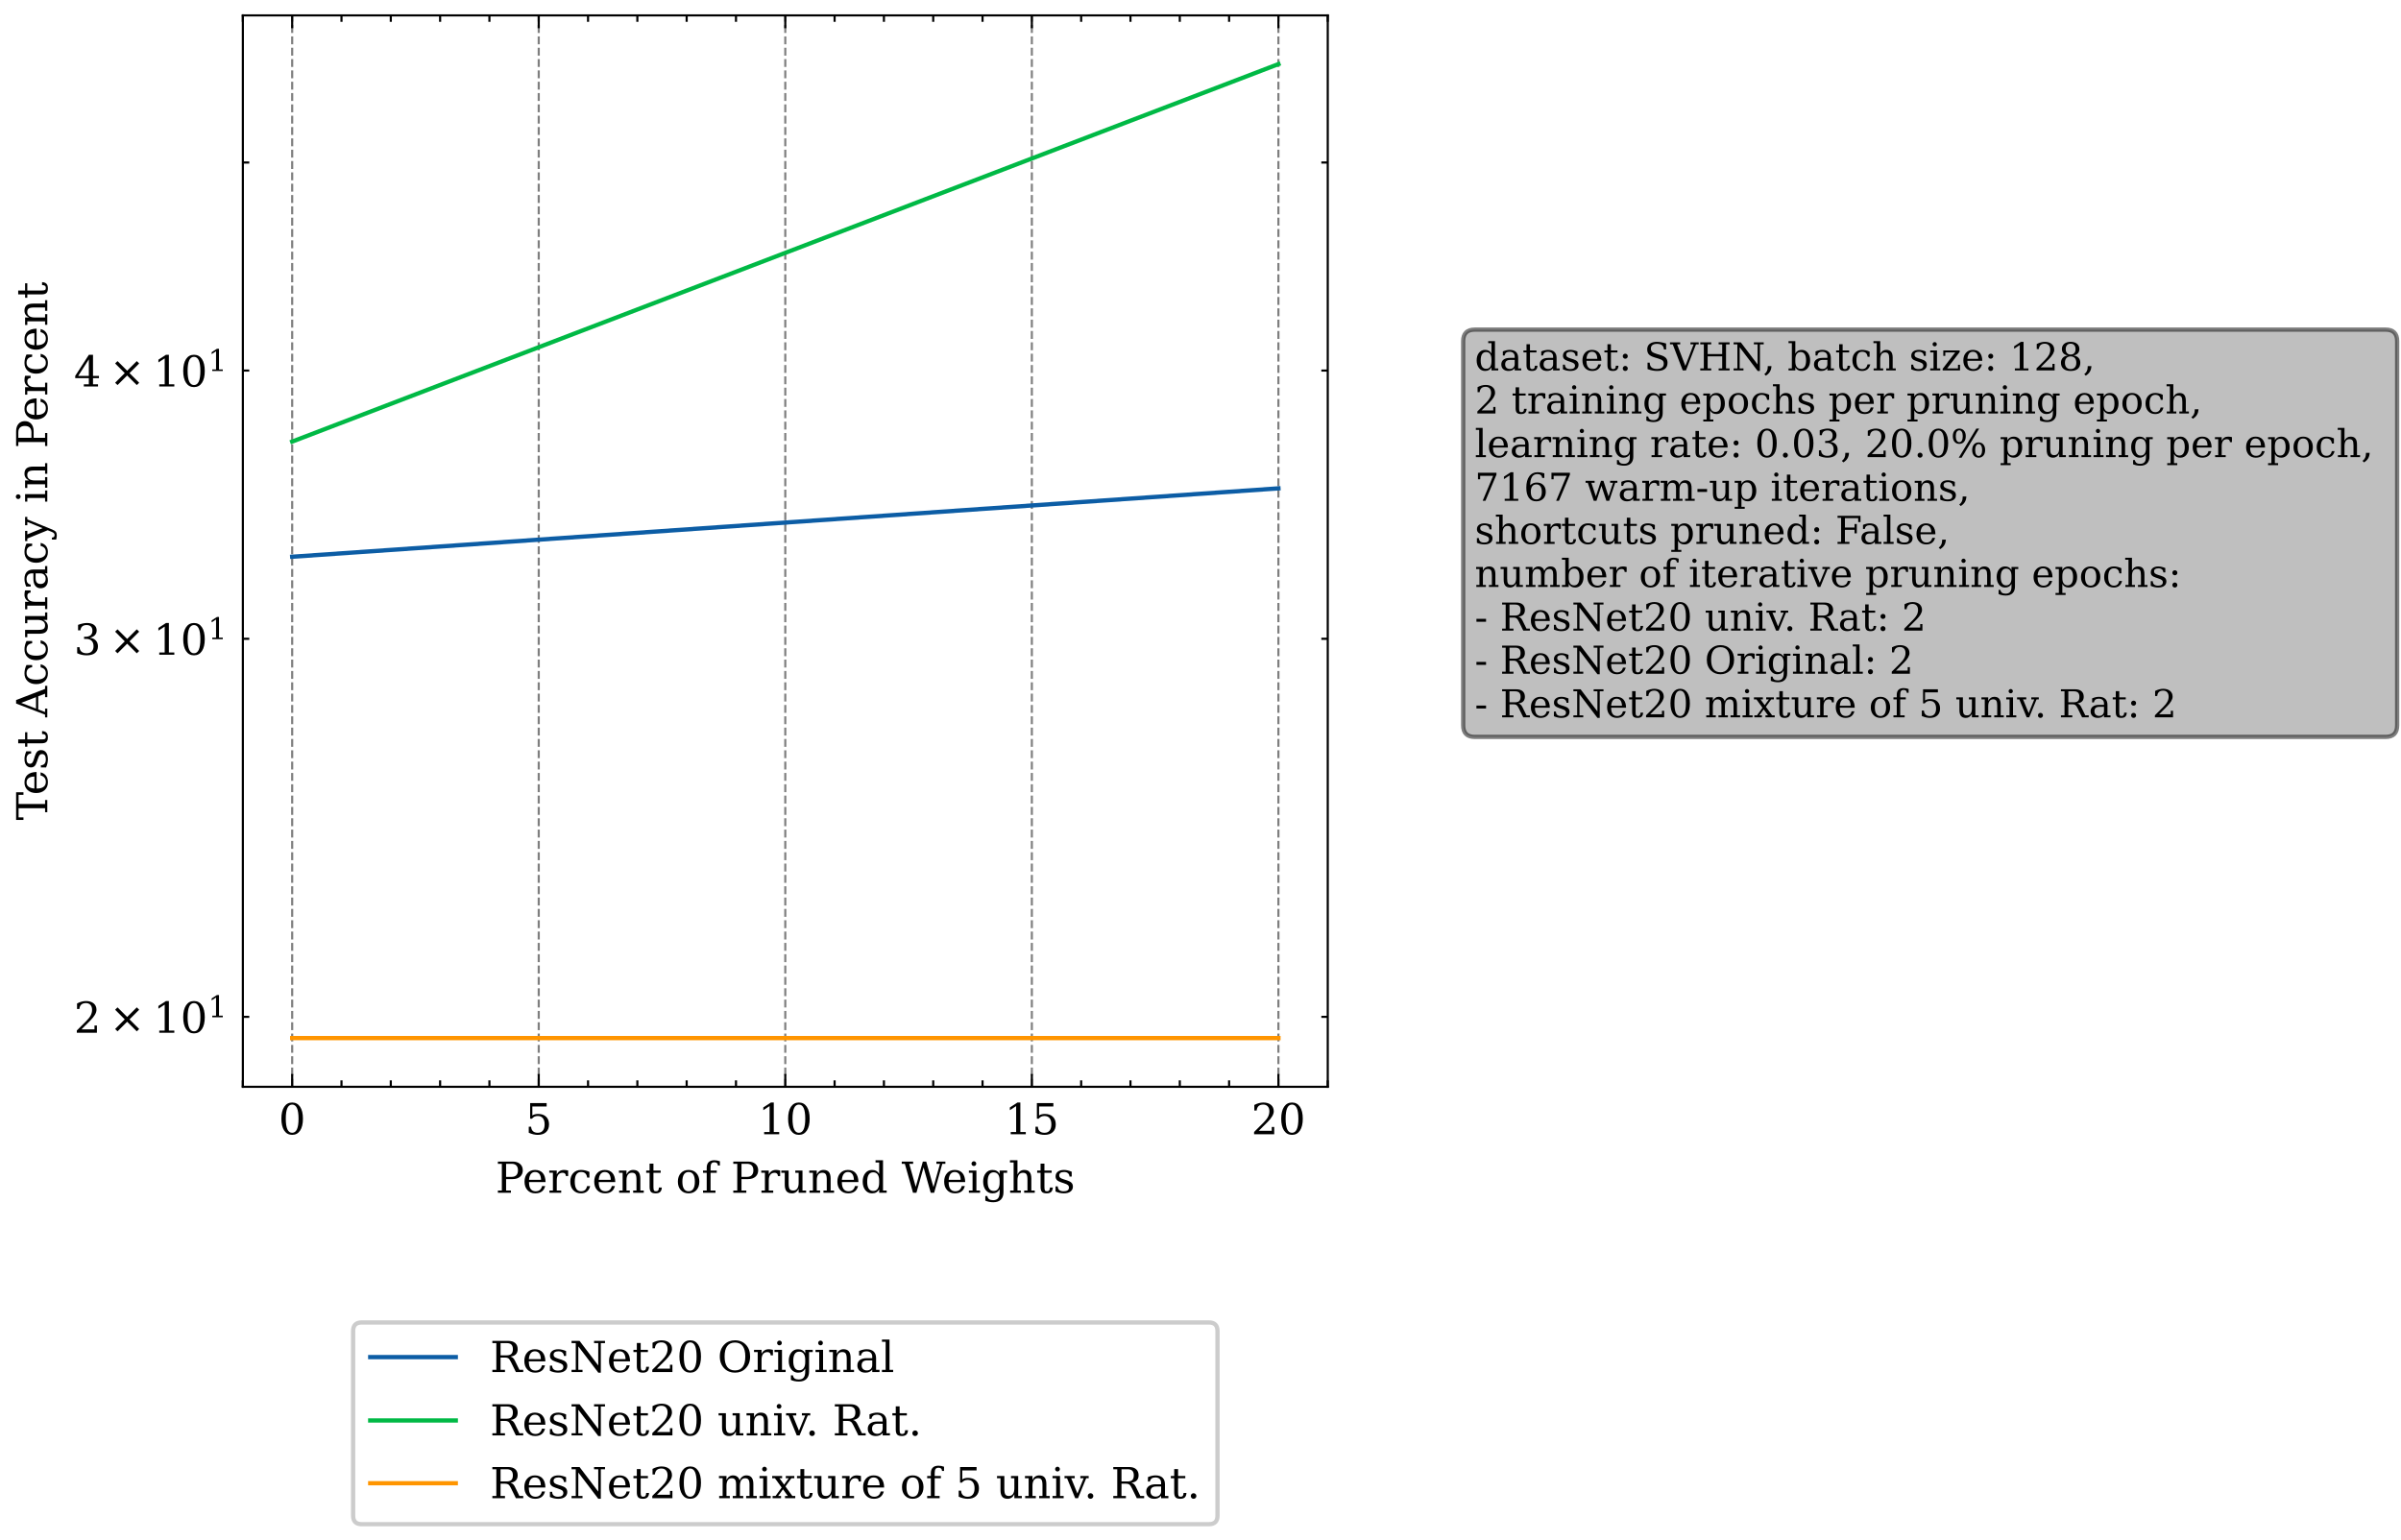 <?xml version="1.0" encoding="utf-8" standalone="no"?>
<!DOCTYPE svg PUBLIC "-//W3C//DTD SVG 1.1//EN"
  "http://www.w3.org/Graphics/SVG/1.1/DTD/svg11.dtd">
<!-- Created with matplotlib (https://matplotlib.org/) -->
<svg height="360.049pt" version="1.1" viewBox="0 0 561.327 360.049" width="561.327pt" xmlns="http://www.w3.org/2000/svg" xmlns:xlink="http://www.w3.org/1999/xlink">
 <defs>
  <style type="text/css">*{stroke-linecap:butt;stroke-linejoin:round;}</style>
 </defs>
 <g id="figure_1">
  <g id="patch_1">
   <path d="M 0 360.049 
L 561.327 360.049 
L 561.327 0 
L 0 0 
z
" style="fill:#ffffff;"/>
  </g>
  <g id="axes_1">
   <g id="patch_2">
    <path d="M 56.778 254.16 
L 310.414 254.16 
L 310.414 3.6 
L 56.778 3.6 
z
" style="fill:#ffffff;"/>
   </g>
   <g id="matplotlib.axis_1">
    <g id="xtick_1">
     <g id="line2d_1">
      <path clip-path="url(#p69569d39f4)" d="M 68.307 254.16 
L 68.307 3.6 
" style="fill:none;stroke:#000000;stroke-dasharray:1.85,0.8;stroke-dashoffset:0;stroke-opacity:0.5;stroke-width:0.5;"/>
     </g>
     <g id="line2d_2">
      <defs>
       <path d="M 0 0 
L 0 -3 
" id="md3c422163a" style="stroke:#000000;stroke-width:0.5;"/>
      </defs>
      <g>
       <use style="stroke:#000000;stroke-width:0.5;" x="68.307" xlink:href="#md3c422163a" y="254.16"/>
      </g>
     </g>
     <g id="line2d_3">
      <defs>
       <path d="M 0 0 
L 0 3 
" id="m8563b0c514" style="stroke:#000000;stroke-width:0.5;"/>
      </defs>
      <g>
       <use style="stroke:#000000;stroke-width:0.5;" x="68.307" xlink:href="#m8563b0c514" y="3.6"/>
      </g>
     </g>
     <g id="text_1">
      <!-- 0 -->
      <g transform="translate(65.126 265.258)scale(0.1 -0.1)">
       <defs>
        <path d="M 31.781 3.422 
Q 39.266 3.422 42.969 11.625 
Q 46.688 19.828 46.688 36.375 
Q 46.688 52.984 42.969 61.188 
Q 39.266 69.391 31.781 69.391 
Q 24.312 69.391 20.594 61.188 
Q 16.891 52.984 16.891 36.375 
Q 16.891 19.828 20.594 11.625 
Q 24.312 3.422 31.781 3.422 
z
M 31.781 -1.422 
Q 19.922 -1.422 13.25 8.531 
Q 6.594 18.5 6.594 36.375 
Q 6.594 54.297 13.25 64.25 
Q 19.922 74.219 31.781 74.219 
Q 43.703 74.219 50.344 64.25 
Q 56.984 54.297 56.984 36.375 
Q 56.984 18.5 50.344 8.531 
Q 43.703 -1.422 31.781 -1.422 
z
" id="DejaVuSerif-48"/>
       </defs>
       <use xlink:href="#DejaVuSerif-48"/>
      </g>
     </g>
    </g>
    <g id="xtick_2">
     <g id="line2d_4">
      <path clip-path="url(#p69569d39f4)" d="M 125.95 254.16 
L 125.95 3.6 
" style="fill:none;stroke:#000000;stroke-dasharray:1.85,0.8;stroke-dashoffset:0;stroke-opacity:0.5;stroke-width:0.5;"/>
     </g>
     <g id="line2d_5">
      <g>
       <use style="stroke:#000000;stroke-width:0.5;" x="125.95" xlink:href="#md3c422163a" y="254.16"/>
      </g>
     </g>
     <g id="line2d_6">
      <g>
       <use style="stroke:#000000;stroke-width:0.5;" x="125.95" xlink:href="#m8563b0c514" y="3.6"/>
      </g>
     </g>
     <g id="text_2">
      <!-- 5 -->
      <g transform="translate(122.768 265.258)scale(0.1 -0.1)">
       <defs>
        <path d="M 50.297 72.906 
L 50.297 64.891 
L 16.891 64.891 
L 16.891 44 
Q 19.438 45.75 22.828 46.625 
Q 26.219 47.516 30.422 47.516 
Q 42.234 47.516 49.062 40.969 
Q 55.906 34.422 55.906 23.094 
Q 55.906 11.531 49 5.047 
Q 42.094 -1.422 29.594 -1.422 
Q 24.562 -1.422 19.281 -0.188 
Q 14.016 1.031 8.5 3.516 
L 8.5 17.672 
L 14.016 17.672 
Q 14.453 10.75 18.422 7.078 
Q 22.406 3.422 29.594 3.422 
Q 37.312 3.422 41.453 8.5 
Q 45.609 13.578 45.609 23.094 
Q 45.609 32.562 41.484 37.609 
Q 37.359 42.672 29.594 42.672 
Q 25.203 42.672 21.844 41.109 
Q 18.5 39.547 15.922 36.281 
L 11.719 36.281 
L 11.719 72.906 
z
" id="DejaVuSerif-53"/>
       </defs>
       <use xlink:href="#DejaVuSerif-53"/>
      </g>
     </g>
    </g>
    <g id="xtick_3">
     <g id="line2d_7">
      <path clip-path="url(#p69569d39f4)" d="M 183.592 254.16 
L 183.592 3.6 
" style="fill:none;stroke:#000000;stroke-dasharray:1.85,0.8;stroke-dashoffset:0;stroke-opacity:0.5;stroke-width:0.5;"/>
     </g>
     <g id="line2d_8">
      <g>
       <use style="stroke:#000000;stroke-width:0.5;" x="183.592" xlink:href="#md3c422163a" y="254.16"/>
      </g>
     </g>
     <g id="line2d_9">
      <g>
       <use style="stroke:#000000;stroke-width:0.5;" x="183.592" xlink:href="#m8563b0c514" y="3.6"/>
      </g>
     </g>
     <g id="text_3">
      <!-- 10 -->
      <g transform="translate(177.23 265.258)scale(0.1 -0.1)">
       <defs>
        <path d="M 14.203 0 
L 14.203 5.172 
L 26.906 5.172 
L 26.906 65.828 
L 12.203 56.297 
L 12.203 62.703 
L 29.984 74.219 
L 36.719 74.219 
L 36.719 5.172 
L 49.422 5.172 
L 49.422 0 
z
" id="DejaVuSerif-49"/>
       </defs>
       <use xlink:href="#DejaVuSerif-49"/>
       <use x="63.623" xlink:href="#DejaVuSerif-48"/>
      </g>
     </g>
    </g>
    <g id="xtick_4">
     <g id="line2d_10">
      <path clip-path="url(#p69569d39f4)" d="M 241.235 254.16 
L 241.235 3.6 
" style="fill:none;stroke:#000000;stroke-dasharray:1.85,0.8;stroke-dashoffset:0;stroke-opacity:0.5;stroke-width:0.5;"/>
     </g>
     <g id="line2d_11">
      <g>
       <use style="stroke:#000000;stroke-width:0.5;" x="241.235" xlink:href="#md3c422163a" y="254.16"/>
      </g>
     </g>
     <g id="line2d_12">
      <g>
       <use style="stroke:#000000;stroke-width:0.5;" x="241.235" xlink:href="#m8563b0c514" y="3.6"/>
      </g>
     </g>
     <g id="text_4">
      <!-- 15 -->
      <g transform="translate(234.873 265.258)scale(0.1 -0.1)">
       <use xlink:href="#DejaVuSerif-49"/>
       <use x="63.623" xlink:href="#DejaVuSerif-53"/>
      </g>
     </g>
    </g>
    <g id="xtick_5">
     <g id="line2d_13">
      <path clip-path="url(#p69569d39f4)" d="M 298.878 254.16 
L 298.878 3.6 
" style="fill:none;stroke:#000000;stroke-dasharray:1.85,0.8;stroke-dashoffset:0;stroke-opacity:0.5;stroke-width:0.5;"/>
     </g>
     <g id="line2d_14">
      <g>
       <use style="stroke:#000000;stroke-width:0.5;" x="298.878" xlink:href="#md3c422163a" y="254.16"/>
      </g>
     </g>
     <g id="line2d_15">
      <g>
       <use style="stroke:#000000;stroke-width:0.5;" x="298.878" xlink:href="#m8563b0c514" y="3.6"/>
      </g>
     </g>
     <g id="text_5">
      <!-- 20 -->
      <g transform="translate(292.515 265.258)scale(0.1 -0.1)">
       <defs>
        <path d="M 12.797 55.516 
L 7.328 55.516 
L 7.328 68.5 
Q 12.547 71.297 17.844 72.75 
Q 23.141 74.219 28.219 74.219 
Q 39.594 74.219 46.188 68.703 
Q 52.781 63.188 52.781 53.719 
Q 52.781 43.016 37.844 28.125 
Q 36.672 27 36.078 26.422 
L 17.672 8.016 
L 48.094 8.016 
L 48.094 17 
L 53.812 17 
L 53.812 0 
L 6.781 0 
L 6.781 5.328 
L 28.906 27.391 
Q 36.234 34.719 39.359 40.844 
Q 42.484 46.969 42.484 53.719 
Q 42.484 61.078 38.641 65.234 
Q 34.812 69.391 28.078 69.391 
Q 21.094 69.391 17.281 65.922 
Q 13.484 62.453 12.797 55.516 
z
" id="DejaVuSerif-50"/>
       </defs>
       <use xlink:href="#DejaVuSerif-50"/>
       <use x="63.623" xlink:href="#DejaVuSerif-48"/>
      </g>
     </g>
    </g>
    <g id="xtick_6">
     <g id="line2d_16">
      <defs>
       <path d="M 0 0 
L 0 -1.5 
" id="m6e262b1e7d" style="stroke:#000000;stroke-width:0.5;"/>
      </defs>
      <g>
       <use style="stroke:#000000;stroke-width:0.5;" x="56.779" xlink:href="#m6e262b1e7d" y="254.16"/>
      </g>
     </g>
     <g id="line2d_17">
      <defs>
       <path d="M 0 0 
L 0 1.5 
" id="m661bede7cb" style="stroke:#000000;stroke-width:0.5;"/>
      </defs>
      <g>
       <use style="stroke:#000000;stroke-width:0.5;" x="56.779" xlink:href="#m661bede7cb" y="3.6"/>
      </g>
     </g>
    </g>
    <g id="xtick_7">
     <g id="line2d_18">
      <g>
       <use style="stroke:#000000;stroke-width:0.5;" x="79.836" xlink:href="#m6e262b1e7d" y="254.16"/>
      </g>
     </g>
     <g id="line2d_19">
      <g>
       <use style="stroke:#000000;stroke-width:0.5;" x="79.836" xlink:href="#m661bede7cb" y="3.6"/>
      </g>
     </g>
    </g>
    <g id="xtick_8">
     <g id="line2d_20">
      <g>
       <use style="stroke:#000000;stroke-width:0.5;" x="91.364" xlink:href="#m6e262b1e7d" y="254.16"/>
      </g>
     </g>
     <g id="line2d_21">
      <g>
       <use style="stroke:#000000;stroke-width:0.5;" x="91.364" xlink:href="#m661bede7cb" y="3.6"/>
      </g>
     </g>
    </g>
    <g id="xtick_9">
     <g id="line2d_22">
      <g>
       <use style="stroke:#000000;stroke-width:0.5;" x="102.893" xlink:href="#m6e262b1e7d" y="254.16"/>
      </g>
     </g>
     <g id="line2d_23">
      <g>
       <use style="stroke:#000000;stroke-width:0.5;" x="102.893" xlink:href="#m661bede7cb" y="3.6"/>
      </g>
     </g>
    </g>
    <g id="xtick_10">
     <g id="line2d_24">
      <g>
       <use style="stroke:#000000;stroke-width:0.5;" x="114.421" xlink:href="#m6e262b1e7d" y="254.16"/>
      </g>
     </g>
     <g id="line2d_25">
      <g>
       <use style="stroke:#000000;stroke-width:0.5;" x="114.421" xlink:href="#m661bede7cb" y="3.6"/>
      </g>
     </g>
    </g>
    <g id="xtick_11">
     <g id="line2d_26">
      <g>
       <use style="stroke:#000000;stroke-width:0.5;" x="137.478" xlink:href="#m6e262b1e7d" y="254.16"/>
      </g>
     </g>
     <g id="line2d_27">
      <g>
       <use style="stroke:#000000;stroke-width:0.5;" x="137.478" xlink:href="#m661bede7cb" y="3.6"/>
      </g>
     </g>
    </g>
    <g id="xtick_12">
     <g id="line2d_28">
      <g>
       <use style="stroke:#000000;stroke-width:0.5;" x="149.007" xlink:href="#m6e262b1e7d" y="254.16"/>
      </g>
     </g>
     <g id="line2d_29">
      <g>
       <use style="stroke:#000000;stroke-width:0.5;" x="149.007" xlink:href="#m661bede7cb" y="3.6"/>
      </g>
     </g>
    </g>
    <g id="xtick_13">
     <g id="line2d_30">
      <g>
       <use style="stroke:#000000;stroke-width:0.5;" x="160.535" xlink:href="#m6e262b1e7d" y="254.16"/>
      </g>
     </g>
     <g id="line2d_31">
      <g>
       <use style="stroke:#000000;stroke-width:0.5;" x="160.535" xlink:href="#m661bede7cb" y="3.6"/>
      </g>
     </g>
    </g>
    <g id="xtick_14">
     <g id="line2d_32">
      <g>
       <use style="stroke:#000000;stroke-width:0.5;" x="172.064" xlink:href="#m6e262b1e7d" y="254.16"/>
      </g>
     </g>
     <g id="line2d_33">
      <g>
       <use style="stroke:#000000;stroke-width:0.5;" x="172.064" xlink:href="#m661bede7cb" y="3.6"/>
      </g>
     </g>
    </g>
    <g id="xtick_15">
     <g id="line2d_34">
      <g>
       <use style="stroke:#000000;stroke-width:0.5;" x="195.121" xlink:href="#m6e262b1e7d" y="254.16"/>
      </g>
     </g>
     <g id="line2d_35">
      <g>
       <use style="stroke:#000000;stroke-width:0.5;" x="195.121" xlink:href="#m661bede7cb" y="3.6"/>
      </g>
     </g>
    </g>
    <g id="xtick_16">
     <g id="line2d_36">
      <g>
       <use style="stroke:#000000;stroke-width:0.5;" x="206.65" xlink:href="#m6e262b1e7d" y="254.16"/>
      </g>
     </g>
     <g id="line2d_37">
      <g>
       <use style="stroke:#000000;stroke-width:0.5;" x="206.65" xlink:href="#m661bede7cb" y="3.6"/>
      </g>
     </g>
    </g>
    <g id="xtick_17">
     <g id="line2d_38">
      <g>
       <use style="stroke:#000000;stroke-width:0.5;" x="218.178" xlink:href="#m6e262b1e7d" y="254.16"/>
      </g>
     </g>
     <g id="line2d_39">
      <g>
       <use style="stroke:#000000;stroke-width:0.5;" x="218.178" xlink:href="#m661bede7cb" y="3.6"/>
      </g>
     </g>
    </g>
    <g id="xtick_18">
     <g id="line2d_40">
      <g>
       <use style="stroke:#000000;stroke-width:0.5;" x="229.707" xlink:href="#m6e262b1e7d" y="254.16"/>
      </g>
     </g>
     <g id="line2d_41">
      <g>
       <use style="stroke:#000000;stroke-width:0.5;" x="229.707" xlink:href="#m661bede7cb" y="3.6"/>
      </g>
     </g>
    </g>
    <g id="xtick_19">
     <g id="line2d_42">
      <g>
       <use style="stroke:#000000;stroke-width:0.5;" x="252.764" xlink:href="#m6e262b1e7d" y="254.16"/>
      </g>
     </g>
     <g id="line2d_43">
      <g>
       <use style="stroke:#000000;stroke-width:0.5;" x="252.764" xlink:href="#m661bede7cb" y="3.6"/>
      </g>
     </g>
    </g>
    <g id="xtick_20">
     <g id="line2d_44">
      <g>
       <use style="stroke:#000000;stroke-width:0.5;" x="264.292" xlink:href="#m6e262b1e7d" y="254.16"/>
      </g>
     </g>
     <g id="line2d_45">
      <g>
       <use style="stroke:#000000;stroke-width:0.5;" x="264.292" xlink:href="#m661bede7cb" y="3.6"/>
      </g>
     </g>
    </g>
    <g id="xtick_21">
     <g id="line2d_46">
      <g>
       <use style="stroke:#000000;stroke-width:0.5;" x="275.821" xlink:href="#m6e262b1e7d" y="254.16"/>
      </g>
     </g>
     <g id="line2d_47">
      <g>
       <use style="stroke:#000000;stroke-width:0.5;" x="275.821" xlink:href="#m661bede7cb" y="3.6"/>
      </g>
     </g>
    </g>
    <g id="xtick_22">
     <g id="line2d_48">
      <g>
       <use style="stroke:#000000;stroke-width:0.5;" x="287.349" xlink:href="#m6e262b1e7d" y="254.16"/>
      </g>
     </g>
     <g id="line2d_49">
      <g>
       <use style="stroke:#000000;stroke-width:0.5;" x="287.349" xlink:href="#m661bede7cb" y="3.6"/>
      </g>
     </g>
    </g>
    <g id="xtick_23">
     <g id="line2d_50">
      <g>
       <use style="stroke:#000000;stroke-width:0.5;" x="310.406" xlink:href="#m6e262b1e7d" y="254.16"/>
      </g>
     </g>
     <g id="line2d_51">
      <g>
       <use style="stroke:#000000;stroke-width:0.5;" x="310.406" xlink:href="#m661bede7cb" y="3.6"/>
      </g>
     </g>
    </g>
    <g id="text_6">
     <!-- Percent of Pruned Weights -->
     <g transform="translate(115.849 278.937)scale(0.1 -0.1)">
      <defs>
       <path d="M 24.703 37.109 
L 37.594 37.109 
Q 44.875 37.109 48.672 41.031 
Q 52.484 44.969 52.484 52.391 
Q 52.484 59.859 48.672 63.766 
Q 44.875 67.672 37.594 67.672 
L 24.703 67.672 
z
M 5.516 0 
L 5.516 5.172 
L 14.797 5.172 
L 14.797 67.672 
L 5.516 67.672 
L 5.516 72.906 
L 39.984 72.906 
Q 50.922 72.906 57.312 67.359 
Q 63.719 61.812 63.719 52.391 
Q 63.719 43.016 57.312 37.453 
Q 50.922 31.891 39.984 31.891 
L 24.703 31.891 
L 24.703 5.172 
L 35.984 5.172 
L 35.984 0 
z
" id="DejaVuSerif-80"/>
       <path d="M 54.203 25 
L 15.484 25 
L 15.484 24.609 
Q 15.484 14.109 19.438 8.766 
Q 23.391 3.422 31.109 3.422 
Q 37.016 3.422 40.797 6.516 
Q 44.578 9.625 46.094 15.719 
L 53.328 15.719 
Q 51.172 7.172 45.375 2.875 
Q 39.594 -1.422 30.172 -1.422 
Q 18.797 -1.422 11.891 6.078 
Q 4.984 13.578 4.984 25.984 
Q 4.984 38.281 11.766 45.797 
Q 18.562 53.328 29.594 53.328 
Q 41.359 53.328 47.656 46.062 
Q 53.953 38.812 54.203 25 
z
M 43.609 30.172 
Q 43.312 39.266 39.766 43.875 
Q 36.234 48.484 29.594 48.484 
Q 23.391 48.484 19.828 43.844 
Q 16.266 39.203 15.484 30.172 
z
" id="DejaVuSerif-101"/>
       <path d="M 47.797 52 
L 47.797 39.016 
L 42.625 39.016 
Q 42.391 42.875 40.484 44.781 
Q 38.578 46.688 34.906 46.688 
Q 28.266 46.688 24.719 42.094 
Q 21.188 37.5 21.188 28.906 
L 21.188 5.172 
L 31.594 5.172 
L 31.594 0 
L 4.109 0 
L 4.109 5.172 
L 12.203 5.172 
L 12.203 46.781 
L 3.609 46.781 
L 3.609 51.906 
L 21.188 51.906 
L 21.188 42.672 
Q 23.828 48.094 27.969 50.703 
Q 32.125 53.328 38.094 53.328 
Q 40.281 53.328 42.703 52.984 
Q 45.125 52.641 47.797 52 
z
" id="DejaVuSerif-114"/>
       <path d="M 51.422 15.578 
Q 49.516 7.281 44.094 2.922 
Q 38.672 -1.422 30.078 -1.422 
Q 18.75 -1.422 11.859 6.078 
Q 4.984 13.578 4.984 25.984 
Q 4.984 38.422 11.859 45.875 
Q 18.75 53.328 30.078 53.328 
Q 35.016 53.328 39.891 52.172 
Q 44.781 51.031 49.703 48.688 
L 49.703 35.406 
L 44.484 35.406 
Q 43.453 42.234 40.016 45.359 
Q 36.578 48.484 30.172 48.484 
Q 22.906 48.484 19.188 42.844 
Q 15.484 37.203 15.484 25.984 
Q 15.484 14.75 19.172 9.078 
Q 22.859 3.422 30.172 3.422 
Q 35.984 3.422 39.453 6.438 
Q 42.922 9.469 44.188 15.578 
z
" id="DejaVuSerif-99"/>
       <path d="M 4.109 0 
L 4.109 5.172 
L 12.203 5.172 
L 12.203 46.688 
L 3.609 46.688 
L 3.609 51.906 
L 21.188 51.906 
L 21.188 42.672 
Q 23.688 47.953 27.656 50.641 
Q 31.641 53.328 36.922 53.328 
Q 45.516 53.328 49.562 48.391 
Q 53.609 43.453 53.609 33.016 
L 53.609 5.172 
L 61.625 5.172 
L 61.625 0 
L 36.812 0 
L 36.812 5.172 
L 44.578 5.172 
L 44.578 30.172 
Q 44.578 39.703 42.234 43.234 
Q 39.891 46.781 33.984 46.781 
Q 27.734 46.781 24.453 42.203 
Q 21.188 37.641 21.188 28.906 
L 21.188 5.172 
L 29 5.172 
L 29 0 
z
" id="DejaVuSerif-110"/>
       <path d="M 10.797 46.688 
L 2.875 46.688 
L 2.875 51.906 
L 10.797 51.906 
L 10.797 68.016 
L 19.828 68.016 
L 19.828 51.906 
L 36.719 51.906 
L 36.719 46.688 
L 19.828 46.688 
L 19.828 13.719 
Q 19.828 7.125 21.094 5.266 
Q 22.359 3.422 25.781 3.422 
Q 29.297 3.422 30.906 5.484 
Q 32.516 7.562 32.625 12.203 
L 39.406 12.203 
Q 39.016 5.125 35.547 1.844 
Q 32.078 -1.422 25 -1.422 
Q 17.234 -1.422 14.016 2.016 
Q 10.797 5.469 10.797 13.719 
z
" id="DejaVuSerif-116"/>
       <path id="DejaVuSerif-32"/>
       <path d="M 30.078 3.422 
Q 37.312 3.422 40.984 9.125 
Q 44.672 14.844 44.672 25.984 
Q 44.672 37.109 40.984 42.797 
Q 37.312 48.484 30.078 48.484 
Q 22.859 48.484 19.172 42.797 
Q 15.484 37.109 15.484 25.984 
Q 15.484 14.844 19.188 9.125 
Q 22.906 3.422 30.078 3.422 
z
M 30.078 -1.422 
Q 18.75 -1.422 11.859 6.078 
Q 4.984 13.578 4.984 25.984 
Q 4.984 38.375 11.844 45.844 
Q 18.703 53.328 30.078 53.328 
Q 41.453 53.328 48.312 45.844 
Q 55.172 38.375 55.172 25.984 
Q 55.172 13.578 48.312 6.078 
Q 41.453 -1.422 30.078 -1.422 
z
" id="DejaVuSerif-111"/>
       <path d="M 43.016 63.719 
L 38.281 63.719 
Q 38.234 67.391 36.203 69.281 
Q 34.188 71.188 30.328 71.188 
Q 25.297 71.188 23.234 68.422 
Q 21.188 65.672 21.188 58.594 
L 21.188 51.906 
L 35.688 51.906 
L 35.688 46.688 
L 21.188 46.688 
L 21.188 5.172 
L 32.719 5.172 
L 32.719 0 
L 3.609 0 
L 3.609 5.172 
L 12.203 5.172 
L 12.203 46.688 
L 3.609 46.688 
L 3.609 51.906 
L 12.203 51.906 
L 12.203 58.406 
Q 12.203 67.094 16.719 71.531 
Q 21.234 75.984 29.984 75.984 
Q 33.25 75.984 36.516 75.391 
Q 39.797 74.812 43.016 73.578 
z
" id="DejaVuSerif-102"/>
       <path d="M 35.406 51.906 
L 52.203 51.906 
L 52.203 5.172 
L 60.688 5.172 
L 60.688 0 
L 43.219 0 
L 43.219 9.188 
Q 40.719 4 36.766 1.281 
Q 32.812 -1.422 27.594 -1.422 
Q 18.953 -1.422 14.875 3.484 
Q 10.797 8.406 10.797 18.891 
L 10.797 46.688 
L 2.688 46.688 
L 2.688 51.906 
L 19.828 51.906 
L 19.828 21.688 
Q 19.828 12.203 22.141 8.688 
Q 24.469 5.172 30.422 5.172 
Q 36.672 5.172 39.938 9.766 
Q 43.219 14.359 43.219 23.094 
L 43.219 46.688 
L 35.406 46.688 
z
" id="DejaVuSerif-117"/>
       <path d="M 52.484 5.172 
L 61.078 5.172 
L 61.078 0 
L 43.5 0 
L 43.5 8.109 
Q 40.875 3.219 36.797 0.891 
Q 32.719 -1.422 26.703 -1.422 
Q 17.141 -1.422 11.062 6.172 
Q 4.984 13.766 4.984 25.984 
Q 4.984 38.188 11.031 45.75 
Q 17.094 53.328 26.703 53.328 
Q 32.719 53.328 36.797 51 
Q 40.875 48.688 43.5 43.797 
L 43.5 70.797 
L 35.016 70.797 
L 35.016 75.984 
L 52.484 75.984 
z
M 43.5 23.391 
L 43.5 28.516 
Q 43.5 37.844 39.906 42.766 
Q 36.328 47.703 29.5 47.703 
Q 22.562 47.703 19.016 42.234 
Q 15.484 36.766 15.484 25.984 
Q 15.484 15.234 19.016 9.719 
Q 22.562 4.203 29.5 4.203 
Q 36.328 4.203 39.906 9.109 
Q 43.5 14.016 43.5 23.391 
z
" id="DejaVuSerif-100"/>
       <path d="M 76.219 0 
L 68.219 0 
L 51.516 59.281 
L 34.812 0 
L 26.812 0 
L 7.719 67.672 
L 0.484 67.672 
L 0.484 72.906 
L 27.094 72.906 
L 27.094 67.672 
L 18.016 67.672 
L 33.203 13.812 
L 49.812 72.906 
L 57.719 72.906 
L 74.609 13.188 
L 89.891 67.672 
L 81.5 67.672 
L 81.5 72.906 
L 102.484 72.906 
L 102.484 67.672 
L 95.312 67.672 
z
" id="DejaVuSerif-87"/>
       <path d="M 9.719 68.016 
Q 9.719 70.266 11.344 71.922 
Q 12.984 73.578 15.281 73.578 
Q 17.531 73.578 19.156 71.922 
Q 20.797 70.266 20.797 68.016 
Q 20.797 65.719 19.188 64.109 
Q 17.578 62.5 15.281 62.5 
Q 12.984 62.5 11.344 64.109 
Q 9.719 65.719 9.719 68.016 
z
M 21.188 5.172 
L 29.688 5.172 
L 29.688 0 
L 3.609 0 
L 3.609 5.172 
L 12.203 5.172 
L 12.203 46.688 
L 3.609 46.688 
L 3.609 51.906 
L 21.188 51.906 
z
" id="DejaVuSerif-105"/>
       <path d="M 52.484 46.688 
L 52.484 1.125 
Q 52.484 -10.062 46.328 -16.141 
Q 40.188 -22.219 28.812 -22.219 
Q 23.688 -22.219 19 -21.281 
Q 14.312 -20.359 10.016 -18.5 
L 10.016 -7.625 
L 14.703 -7.625 
Q 15.578 -12.703 18.844 -15.047 
Q 22.125 -17.391 28.219 -17.391 
Q 36.141 -17.391 39.812 -12.922 
Q 43.5 -8.453 43.5 1.125 
L 43.5 8.109 
Q 40.875 3.219 36.797 0.891 
Q 32.719 -1.422 26.703 -1.422 
Q 17.141 -1.422 11.062 6.172 
Q 4.984 13.766 4.984 25.984 
Q 4.984 38.188 11.031 45.75 
Q 17.094 53.328 26.703 53.328 
Q 32.719 53.328 36.797 51 
Q 40.875 48.688 43.5 43.797 
L 43.5 51.906 
L 61.078 51.906 
L 61.078 46.688 
z
M 43.5 28.516 
Q 43.5 37.844 39.906 42.766 
Q 36.328 47.703 29.5 47.703 
Q 22.562 47.703 19.016 42.234 
Q 15.484 36.766 15.484 25.984 
Q 15.484 15.234 19.016 9.719 
Q 22.562 4.203 29.5 4.203 
Q 36.328 4.203 39.906 9.109 
Q 43.5 14.016 43.5 23.391 
z
" id="DejaVuSerif-103"/>
       <path d="M 4.109 0 
L 4.109 5.172 
L 12.203 5.172 
L 12.203 70.797 
L 3.609 70.797 
L 3.609 75.984 
L 21.188 75.984 
L 21.188 42.672 
Q 23.688 47.953 27.656 50.641 
Q 31.641 53.328 36.922 53.328 
Q 45.516 53.328 49.562 48.391 
Q 53.609 43.453 53.609 33.016 
L 53.609 5.172 
L 61.625 5.172 
L 61.625 0 
L 36.812 0 
L 36.812 5.172 
L 44.578 5.172 
L 44.578 30.172 
Q 44.578 39.703 42.25 43.188 
Q 39.938 46.688 33.984 46.688 
Q 27.734 46.688 24.453 42.141 
Q 21.188 37.594 21.188 28.906 
L 21.188 5.172 
L 29 5.172 
L 29 0 
z
" id="DejaVuSerif-104"/>
       <path d="M 5.609 2.875 
L 5.609 14.984 
L 10.797 14.984 
Q 10.984 9.188 14.422 6.297 
Q 17.875 3.422 24.609 3.422 
Q 30.672 3.422 33.844 5.688 
Q 37.016 7.953 37.016 12.312 
Q 37.016 15.719 34.688 17.812 
Q 32.375 19.922 24.906 22.312 
L 18.406 24.516 
Q 11.719 26.656 8.719 29.875 
Q 5.719 33.109 5.719 38.094 
Q 5.719 45.219 10.938 49.266 
Q 16.156 53.328 25.391 53.328 
Q 29.5 53.328 34.031 52.25 
Q 38.578 51.172 43.406 49.125 
L 43.406 37.797 
L 38.234 37.797 
Q 38.031 42.828 34.703 45.656 
Q 31.391 48.484 25.688 48.484 
Q 20.016 48.484 17.109 46.484 
Q 14.203 44.484 14.203 40.484 
Q 14.203 37.203 16.406 35.219 
Q 18.609 33.25 25.203 31.203 
L 32.328 29 
Q 39.703 26.703 42.938 23.266 
Q 46.188 19.828 46.188 14.406 
Q 46.188 7.031 40.547 2.797 
Q 34.906 -1.422 25 -1.422 
Q 19.969 -1.422 15.188 -0.344 
Q 10.406 0.734 5.609 2.875 
z
" id="DejaVuSerif-115"/>
      </defs>
      <use xlink:href="#DejaVuSerif-80"/>
      <use x="62.785" xlink:href="#DejaVuSerif-101"/>
      <use x="121.965" xlink:href="#DejaVuSerif-114"/>
      <use x="169.768" xlink:href="#DejaVuSerif-99"/>
      <use x="225.773" xlink:href="#DejaVuSerif-101"/>
      <use x="284.953" xlink:href="#DejaVuSerif-110"/>
      <use x="349.357" xlink:href="#DejaVuSerif-116"/>
      <use x="389.543" xlink:href="#DejaVuSerif-32"/>
      <use x="421.33" xlink:href="#DejaVuSerif-111"/>
      <use x="481.535" xlink:href="#DejaVuSerif-102"/>
      <use x="518.547" xlink:href="#DejaVuSerif-32"/>
      <use x="550.334" xlink:href="#DejaVuSerif-80"/>
      <use x="617.619" xlink:href="#DejaVuSerif-114"/>
      <use x="665.422" xlink:href="#DejaVuSerif-117"/>
      <use x="729.826" xlink:href="#DejaVuSerif-110"/>
      <use x="794.23" xlink:href="#DejaVuSerif-101"/>
      <use x="853.41" xlink:href="#DejaVuSerif-100"/>
      <use x="917.424" xlink:href="#DejaVuSerif-32"/>
      <use x="949.211" xlink:href="#DejaVuSerif-87"/>
      <use x="1043.869" xlink:href="#DejaVuSerif-101"/>
      <use x="1103.049" xlink:href="#DejaVuSerif-105"/>
      <use x="1135.031" xlink:href="#DejaVuSerif-103"/>
      <use x="1199.045" xlink:href="#DejaVuSerif-104"/>
      <use x="1263.449" xlink:href="#DejaVuSerif-116"/>
      <use x="1303.635" xlink:href="#DejaVuSerif-115"/>
     </g>
    </g>
   </g>
   <g id="matplotlib.axis_2">
    <g id="ytick_1">
     <g id="line2d_52">
      <defs>
       <path d="M 0 0 
L 1.5 0 
" id="m153f240c0d" style="stroke:#000000;stroke-width:0.5;"/>
      </defs>
      <g>
       <use style="stroke:#000000;stroke-width:0.5;" x="56.778" xlink:href="#m153f240c0d" y="237.798"/>
      </g>
     </g>
     <g id="line2d_53">
      <defs>
       <path d="M 0 0 
L -1.5 0 
" id="m544b1f1ee8" style="stroke:#000000;stroke-width:0.5;"/>
      </defs>
      <g>
       <use style="stroke:#000000;stroke-width:0.5;" x="310.414" xlink:href="#m544b1f1ee8" y="237.798"/>
      </g>
     </g>
     <g id="text_7">
      <!-- $\mathdefault{2\times10^{1}}$ -->
      <g transform="translate(17.278 241.597)scale(0.1 -0.1)">
       <defs>
        <path d="M 70.016 53.906 
L 47.406 31.297 
L 70.016 8.797 
L 64.406 3.328 
L 41.891 25.781 
L 19.391 3.328 
L 13.812 8.797 
L 36.281 31.297 
L 13.812 53.906 
L 19.391 59.422 
L 41.891 36.922 
L 64.406 59.422 
z
" id="DejaVuSerif-215"/>
       </defs>
       <use transform="translate(0 0.713)" xlink:href="#DejaVuSerif-50"/>
       <use transform="translate(82.588 0.713)" xlink:href="#DejaVuSerif-215"/>
       <use transform="translate(185.342 0.713)" xlink:href="#DejaVuSerif-49"/>
       <use transform="translate(248.965 0.713)" xlink:href="#DejaVuSerif-48"/>
       <use transform="translate(313.496 37.047)scale(0.7)" xlink:href="#DejaVuSerif-49"/>
      </g>
     </g>
    </g>
    <g id="ytick_2">
     <g id="line2d_54">
      <g>
       <use style="stroke:#000000;stroke-width:0.5;" x="56.778" xlink:href="#m153f240c0d" y="149.388"/>
      </g>
     </g>
     <g id="line2d_55">
      <g>
       <use style="stroke:#000000;stroke-width:0.5;" x="310.414" xlink:href="#m544b1f1ee8" y="149.388"/>
      </g>
     </g>
     <g id="text_8">
      <!-- $\mathdefault{3\times10^{1}}$ -->
      <g transform="translate(17.278 153.187)scale(0.1 -0.1)">
       <defs>
        <path d="M 9.719 69.828 
Q 15.438 71.969 20.672 73.094 
Q 25.922 74.219 30.516 74.219 
Q 41.219 74.219 47.219 69.594 
Q 53.219 64.984 53.219 56.781 
Q 53.219 50.203 49.062 45.781 
Q 44.922 41.359 37.312 39.797 
Q 46.297 38.531 51.25 33.281 
Q 56.203 28.031 56.203 19.672 
Q 56.203 9.469 49.344 4.016 
Q 42.484 -1.422 29.594 -1.422 
Q 23.875 -1.422 18.422 -0.188 
Q 12.984 1.031 7.625 3.516 
L 7.625 17.672 
L 13.094 17.672 
Q 13.578 10.641 17.828 7.031 
Q 22.078 3.422 29.781 3.422 
Q 37.25 3.422 41.578 7.734 
Q 45.906 12.062 45.906 19.578 
Q 45.906 28.172 41.453 32.594 
Q 37.016 37.016 28.422 37.016 
L 23.781 37.016 
L 23.781 42 
L 26.219 42 
Q 34.766 42 39.031 45.531 
Q 43.312 49.078 43.312 56.203 
Q 43.312 62.594 39.797 65.984 
Q 36.281 69.391 29.688 69.391 
Q 23.094 69.391 19.453 66.266 
Q 15.828 63.141 15.188 56.984 
L 9.719 56.984 
z
" id="DejaVuSerif-51"/>
       </defs>
       <use transform="translate(0 0.713)" xlink:href="#DejaVuSerif-51"/>
       <use transform="translate(82.588 0.713)" xlink:href="#DejaVuSerif-215"/>
       <use transform="translate(185.342 0.713)" xlink:href="#DejaVuSerif-49"/>
       <use transform="translate(248.965 0.713)" xlink:href="#DejaVuSerif-48"/>
       <use transform="translate(313.496 37.047)scale(0.7)" xlink:href="#DejaVuSerif-49"/>
      </g>
     </g>
    </g>
    <g id="ytick_3">
     <g id="line2d_56">
      <g>
       <use style="stroke:#000000;stroke-width:0.5;" x="56.778" xlink:href="#m153f240c0d" y="86.66"/>
      </g>
     </g>
     <g id="line2d_57">
      <g>
       <use style="stroke:#000000;stroke-width:0.5;" x="310.414" xlink:href="#m544b1f1ee8" y="86.66"/>
      </g>
     </g>
     <g id="text_9">
      <!-- $\mathdefault{4\times10^{1}}$ -->
      <g transform="translate(17.278 90.459)scale(0.1 -0.1)">
       <defs>
        <path d="M 34.906 24.703 
L 34.906 63.484 
L 10.016 24.703 
z
M 56.391 0 
L 23.188 0 
L 23.188 5.172 
L 34.906 5.172 
L 34.906 19.484 
L 3.078 19.484 
L 3.078 24.812 
L 35.016 74.219 
L 44.672 74.219 
L 44.672 24.703 
L 58.594 24.703 
L 58.594 19.484 
L 44.672 19.484 
L 44.672 5.172 
L 56.391 5.172 
z
" id="DejaVuSerif-52"/>
       </defs>
       <use transform="translate(0 0.713)" xlink:href="#DejaVuSerif-52"/>
       <use transform="translate(82.588 0.713)" xlink:href="#DejaVuSerif-215"/>
       <use transform="translate(185.342 0.713)" xlink:href="#DejaVuSerif-49"/>
       <use transform="translate(248.965 0.713)" xlink:href="#DejaVuSerif-48"/>
       <use transform="translate(313.496 37.047)scale(0.7)" xlink:href="#DejaVuSerif-49"/>
      </g>
     </g>
    </g>
    <g id="ytick_4">
     <g id="line2d_58">
      <g>
       <use style="stroke:#000000;stroke-width:0.5;" x="56.778" xlink:href="#m153f240c0d" y="38.004"/>
      </g>
     </g>
     <g id="line2d_59">
      <g>
       <use style="stroke:#000000;stroke-width:0.5;" x="310.414" xlink:href="#m544b1f1ee8" y="38.004"/>
      </g>
     </g>
    </g>
    <g id="text_10">
     <!-- Test Accuracy in Percent -->
     <g transform="translate(11.056 191.853)rotate(-90)scale(0.1 -0.1)">
      <defs>
       <path d="M 19.094 0 
L 19.094 5.172 
L 28.422 5.172 
L 28.422 67.094 
L 6.984 67.094 
L 6.984 55.719 
L 0.984 55.719 
L 0.984 72.906 
L 65.719 72.906 
L 65.719 55.719 
L 59.719 55.719 
L 59.719 67.094 
L 38.281 67.094 
L 38.281 5.172 
L 47.609 5.172 
L 47.609 0 
z
" id="DejaVuSerif-84"/>
       <path d="M 20.016 26.422 
L 46.781 26.422 
L 33.406 61.078 
z
M -0.594 0 
L -0.594 5.172 
L 5.812 5.172 
L 31.781 72.906 
L 39.984 72.906 
L 66.016 5.172 
L 73.188 5.172 
L 73.188 0 
L 46.688 0 
L 46.688 5.172 
L 54.781 5.172 
L 48.688 21.188 
L 18.016 21.188 
L 11.922 5.172 
L 19.922 5.172 
L 19.922 0 
z
" id="DejaVuSerif-65"/>
       <path d="M 39.797 16.312 
L 39.797 27.297 
L 28.219 27.297 
Q 21.531 27.297 18.25 24.406 
Q 14.984 21.531 14.984 15.578 
Q 14.984 10.156 18.297 6.984 
Q 21.625 3.812 27.297 3.812 
Q 32.906 3.812 36.344 7.281 
Q 39.797 10.75 39.797 16.312 
z
M 48.781 32.422 
L 48.781 5.172 
L 56.781 5.172 
L 56.781 0 
L 39.797 0 
L 39.797 5.609 
Q 36.812 2 32.906 0.281 
Q 29 -1.422 23.781 -1.422 
Q 15.141 -1.422 10.062 3.172 
Q 4.984 7.766 4.984 15.578 
Q 4.984 23.641 10.797 28.078 
Q 16.609 32.516 27.203 32.516 
L 39.797 32.516 
L 39.797 36.078 
Q 39.797 42 36.203 45.234 
Q 32.625 48.484 26.125 48.484 
Q 20.75 48.484 17.578 46.047 
Q 14.406 43.609 13.625 38.812 
L 8.984 38.812 
L 8.984 49.312 
Q 13.672 51.312 18.094 52.312 
Q 22.516 53.328 26.703 53.328 
Q 37.5 53.328 43.141 47.969 
Q 48.781 42.625 48.781 32.422 
z
" id="DejaVuSerif-97"/>
       <path d="M 21.578 -9.516 
L 25 -0.875 
L 5.609 46.688 
L -0.297 46.688 
L -0.297 51.906 
L 23.578 51.906 
L 23.578 46.688 
L 15.281 46.688 
L 29.891 10.984 
L 44.484 46.688 
L 36.719 46.688 
L 36.719 51.906 
L 56.203 51.906 
L 56.203 46.688 
L 50.391 46.688 
L 26.609 -11.719 
Q 24.172 -17.781 21.188 -20 
Q 18.219 -22.219 12.797 -22.219 
Q 10.5 -22.219 8.078 -21.828 
Q 5.672 -21.438 3.219 -20.703 
L 3.219 -10.797 
L 7.812 -10.797 
Q 8.109 -14.109 9.5 -15.547 
Q 10.891 -17 13.812 -17 
Q 16.5 -17 18.141 -15.5 
Q 19.781 -14.016 21.578 -9.516 
z
" id="DejaVuSerif-121"/>
      </defs>
      <use xlink:href="#DejaVuSerif-84"/>
      <use x="58.949" xlink:href="#DejaVuSerif-101"/>
      <use x="118.129" xlink:href="#DejaVuSerif-115"/>
      <use x="169.447" xlink:href="#DejaVuSerif-116"/>
      <use x="209.633" xlink:href="#DejaVuSerif-32"/>
      <use x="241.42" xlink:href="#DejaVuSerif-65"/>
      <use x="313.637" xlink:href="#DejaVuSerif-99"/>
      <use x="369.643" xlink:href="#DejaVuSerif-99"/>
      <use x="425.648" xlink:href="#DejaVuSerif-117"/>
      <use x="490.053" xlink:href="#DejaVuSerif-114"/>
      <use x="537.855" xlink:href="#DejaVuSerif-97"/>
      <use x="597.475" xlink:href="#DejaVuSerif-99"/>
      <use x="653.48" xlink:href="#DejaVuSerif-121"/>
      <use x="709.975" xlink:href="#DejaVuSerif-32"/>
      <use x="741.762" xlink:href="#DejaVuSerif-105"/>
      <use x="773.744" xlink:href="#DejaVuSerif-110"/>
      <use x="838.148" xlink:href="#DejaVuSerif-32"/>
      <use x="869.936" xlink:href="#DejaVuSerif-80"/>
      <use x="932.721" xlink:href="#DejaVuSerif-101"/>
      <use x="991.9" xlink:href="#DejaVuSerif-114"/>
      <use x="1039.703" xlink:href="#DejaVuSerif-99"/>
      <use x="1095.709" xlink:href="#DejaVuSerif-101"/>
      <use x="1154.889" xlink:href="#DejaVuSerif-110"/>
      <use x="1219.293" xlink:href="#DejaVuSerif-116"/>
     </g>
    </g>
   </g>
   <g id="line2d_60">
    <path clip-path="url(#p69569d39f4)" d="M 68.307 130.2 
L 298.886 114.207 
" style="fill:none;stroke:#0c5da5;stroke-linecap:square;"/>
   </g>
   <g id="line2d_61">
    <path clip-path="url(#p69569d39f4)" d="M 68.307 103.271 
L 298.886 14.989 
" style="fill:none;stroke:#00b945;stroke-linecap:square;"/>
   </g>
   <g id="line2d_62">
    <path clip-path="url(#p69569d39f4)" d="M 68.307 242.771 
L 298.886 242.771 
" style="fill:none;stroke:#ff9500;stroke-linecap:square;"/>
   </g>
   <g id="patch_3">
    <path d="M 56.778 254.16 
L 56.778 3.6 
" style="fill:none;stroke:#000000;stroke-linecap:square;stroke-linejoin:miter;stroke-width:0.5;"/>
   </g>
   <g id="patch_4">
    <path d="M 310.414 254.16 
L 310.414 3.6 
" style="fill:none;stroke:#000000;stroke-linecap:square;stroke-linejoin:miter;stroke-width:0.5;"/>
   </g>
   <g id="patch_5">
    <path d="M 56.778 254.16 
L 310.414 254.16 
" style="fill:none;stroke:#000000;stroke-linecap:square;stroke-linejoin:miter;stroke-width:0.5;"/>
   </g>
   <g id="patch_6">
    <path d="M 56.778 3.6 
L 310.414 3.6 
" style="fill:none;stroke:#000000;stroke-linecap:square;stroke-linejoin:miter;stroke-width:0.5;"/>
   </g>
   <g id="legend_1">
    <g id="patch_7">
     <path d="M 84.556 356.449 
L 282.636 356.449 
Q 284.636 356.449 284.636 354.449 
L 284.636 311.272 
Q 284.636 309.272 282.636 309.272 
L 84.556 309.272 
Q 82.556 309.272 82.556 311.272 
L 82.556 354.449 
Q 82.556 356.449 84.556 356.449 
z
" style="fill:#ffffff;stroke:#cccccc;stroke-linejoin:miter;"/>
    </g>
    <g id="line2d_63">
     <path d="M 86.556 317.37 
L 106.556 317.37 
" style="fill:none;stroke:#0c5da5;stroke-linecap:square;"/>
    </g>
    <g id="line2d_64"/>
    <g id="text_11">
     <!-- ResNet20 Original -->
     <g transform="translate(114.556 320.87)scale(0.1 -0.1)">
      <defs>
       <path d="M 47.906 36.188 
Q 51.312 35.25 53.781 33.031 
Q 56.25 30.812 58.203 26.812 
L 68.797 5.172 
L 77.688 5.172 
L 77.688 0 
L 60.5 0 
L 49.125 23.188 
Q 45.844 29.938 43.109 31.906 
Q 40.375 33.891 35.594 33.891 
L 24.703 33.891 
L 24.703 5.172 
L 35.016 5.172 
L 35.016 0 
L 5.516 0 
L 5.516 5.172 
L 14.797 5.172 
L 14.797 67.672 
L 5.516 67.672 
L 5.516 72.906 
L 42.484 72.906 
Q 53.125 72.906 58.906 67.828 
Q 64.703 62.75 64.703 53.422 
Q 64.703 45.906 60.469 41.578 
Q 56.25 37.25 47.906 36.188 
z
M 24.703 39.109 
L 39.109 39.109 
Q 46.484 39.109 50 42.594 
Q 53.516 46.094 53.516 53.422 
Q 53.516 60.75 50 64.203 
Q 46.484 67.672 39.109 67.672 
L 24.703 67.672 
z
" id="DejaVuSerif-82"/>
       <path d="M 4.891 0 
L 4.891 5.172 
L 14.703 5.172 
L 14.703 67.672 
L 4.891 67.672 
L 4.891 72.906 
L 23.578 72.906 
L 67.281 15.375 
L 67.281 67.672 
L 57.516 67.672 
L 57.516 72.906 
L 83.109 72.906 
L 83.109 67.672 
L 73.297 67.672 
L 73.297 -1.422 
L 67.391 -1.422 
L 20.703 60.016 
L 20.703 5.172 
L 30.516 5.172 
L 30.516 0 
z
" id="DejaVuSerif-78"/>
       <path d="M 41.016 3.812 
Q 52.984 3.812 59.078 12.031 
Q 65.188 20.266 65.188 36.375 
Q 65.188 52.547 59.078 60.766 
Q 52.984 69 41.016 69 
Q 29 69 22.891 60.766 
Q 16.797 52.547 16.797 36.375 
Q 16.797 20.266 22.891 12.031 
Q 29 3.812 41.016 3.812 
z
M 41.016 -1.422 
Q 33.594 -1.422 27.359 1.016 
Q 21.141 3.469 16.406 8.203 
Q 10.938 13.672 8.266 20.609 
Q 5.609 27.547 5.609 36.375 
Q 5.609 45.219 8.266 52.172 
Q 10.938 59.125 16.406 64.594 
Q 21.188 69.391 27.344 71.797 
Q 33.5 74.219 41.016 74.219 
Q 56.891 74.219 66.656 63.812 
Q 76.422 53.422 76.422 36.375 
Q 76.422 27.641 73.734 20.625 
Q 71.047 13.625 65.578 8.203 
Q 60.797 3.422 54.641 1 
Q 48.484 -1.422 41.016 -1.422 
z
" id="DejaVuSerif-79"/>
       <path d="M 20.516 5.172 
L 29 5.172 
L 29 0 
L 2.875 0 
L 2.875 5.172 
L 11.531 5.172 
L 11.531 70.797 
L 2.875 70.797 
L 2.875 75.984 
L 20.516 75.984 
z
" id="DejaVuSerif-108"/>
      </defs>
      <use xlink:href="#DejaVuSerif-82"/>
      <use x="75.293" xlink:href="#DejaVuSerif-101"/>
      <use x="134.473" xlink:href="#DejaVuSerif-115"/>
      <use x="185.791" xlink:href="#DejaVuSerif-78"/>
      <use x="273.291" xlink:href="#DejaVuSerif-101"/>
      <use x="332.471" xlink:href="#DejaVuSerif-116"/>
      <use x="372.656" xlink:href="#DejaVuSerif-50"/>
      <use x="436.279" xlink:href="#DejaVuSerif-48"/>
      <use x="499.902" xlink:href="#DejaVuSerif-32"/>
      <use x="531.689" xlink:href="#DejaVuSerif-79"/>
      <use x="613.672" xlink:href="#DejaVuSerif-114"/>
      <use x="661.475" xlink:href="#DejaVuSerif-105"/>
      <use x="693.457" xlink:href="#DejaVuSerif-103"/>
      <use x="757.471" xlink:href="#DejaVuSerif-105"/>
      <use x="789.453" xlink:href="#DejaVuSerif-110"/>
      <use x="853.857" xlink:href="#DejaVuSerif-97"/>
      <use x="913.477" xlink:href="#DejaVuSerif-108"/>
     </g>
    </g>
    <g id="line2d_65">
     <path d="M 86.556 332.191 
L 106.556 332.191 
" style="fill:none;stroke:#00b945;stroke-linecap:square;"/>
    </g>
    <g id="line2d_66"/>
    <g id="text_12">
     <!-- ResNet20 univ. Rat. -->
     <g transform="translate(114.556 335.691)scale(0.1 -0.1)">
      <defs>
       <path d="M 24.703 0 
L 5.609 46.688 
L -0.297 46.688 
L -0.297 51.906 
L 23.578 51.906 
L 23.578 46.688 
L 15.281 46.688 
L 29.891 10.984 
L 44.484 46.688 
L 36.719 46.688 
L 36.719 51.906 
L 56.203 51.906 
L 56.203 46.688 
L 50.391 46.688 
L 31.297 0 
z
" id="DejaVuSerif-118"/>
       <path d="M 9.422 5.078 
Q 9.422 7.812 11.281 9.719 
Q 13.141 11.625 15.922 11.625 
Q 18.609 11.625 20.5 9.719 
Q 22.406 7.812 22.406 5.078 
Q 22.406 2.391 20.5 0.484 
Q 18.609 -1.422 15.922 -1.422 
Q 13.141 -1.422 11.281 0.453 
Q 9.422 2.344 9.422 5.078 
z
" id="DejaVuSerif-46"/>
      </defs>
      <use xlink:href="#DejaVuSerif-82"/>
      <use x="75.293" xlink:href="#DejaVuSerif-101"/>
      <use x="134.473" xlink:href="#DejaVuSerif-115"/>
      <use x="185.791" xlink:href="#DejaVuSerif-78"/>
      <use x="273.291" xlink:href="#DejaVuSerif-101"/>
      <use x="332.471" xlink:href="#DejaVuSerif-116"/>
      <use x="372.656" xlink:href="#DejaVuSerif-50"/>
      <use x="436.279" xlink:href="#DejaVuSerif-48"/>
      <use x="499.902" xlink:href="#DejaVuSerif-32"/>
      <use x="531.689" xlink:href="#DejaVuSerif-117"/>
      <use x="596.094" xlink:href="#DejaVuSerif-110"/>
      <use x="660.498" xlink:href="#DejaVuSerif-105"/>
      <use x="692.48" xlink:href="#DejaVuSerif-118"/>
      <use x="737.1" xlink:href="#DejaVuSerif-46"/>
      <use x="768.887" xlink:href="#DejaVuSerif-32"/>
      <use x="800.674" xlink:href="#DejaVuSerif-82"/>
      <use x="878.217" xlink:href="#DejaVuSerif-97"/>
      <use x="937.836" xlink:href="#DejaVuSerif-116"/>
      <use x="978.021" xlink:href="#DejaVuSerif-46"/>
     </g>
    </g>
    <g id="line2d_67">
     <path d="M 86.556 346.869 
L 106.556 346.869 
" style="fill:none;stroke:#ff9500;stroke-linecap:square;"/>
    </g>
    <g id="line2d_68"/>
    <g id="text_13">
     <!-- ResNet20 mixture of 5 univ. Rat. -->
     <g transform="translate(114.556 350.369)scale(0.1 -0.1)">
      <defs>
       <path d="M 51.812 41.797 
Q 54.391 47.516 58.422 50.422 
Q 62.453 53.328 67.828 53.328 
Q 75.984 53.328 79.984 48.266 
Q 83.984 43.219 83.984 33.016 
L 83.984 5.172 
L 92.094 5.172 
L 92.094 0 
L 67.188 0 
L 67.188 5.172 
L 75 5.172 
L 75 31.984 
Q 75 39.938 72.656 43.312 
Q 70.312 46.688 64.891 46.688 
Q 58.891 46.688 55.734 42.141 
Q 52.594 37.594 52.594 28.906 
L 52.594 5.172 
L 60.406 5.172 
L 60.406 0 
L 35.797 0 
L 35.797 5.172 
L 43.609 5.172 
L 43.609 32.328 
Q 43.609 40.094 41.266 43.391 
Q 38.922 46.688 33.5 46.688 
Q 27.484 46.688 24.328 42.141 
Q 21.188 37.594 21.188 28.906 
L 21.188 5.172 
L 29 5.172 
L 29 0 
L 4.109 0 
L 4.109 5.172 
L 12.203 5.172 
L 12.203 46.781 
L 3.609 46.781 
L 3.609 51.906 
L 21.188 51.906 
L 21.188 42.672 
Q 23.688 47.859 27.531 50.594 
Q 31.391 53.328 36.281 53.328 
Q 42.328 53.328 46.375 50.312 
Q 50.438 47.312 51.812 41.797 
z
" id="DejaVuSerif-109"/>
       <path d="M 29.109 31.688 
L 39.984 46.688 
L 33.016 46.688 
L 33.016 51.906 
L 52.984 51.906 
L 52.984 46.688 
L 46.094 46.688 
L 32.172 27.484 
L 48.391 5.172 
L 55.172 5.172 
L 55.172 0 
L 31.203 0 
L 31.203 5.172 
L 37.797 5.172 
L 26.516 20.703 
L 15.188 5.172 
L 21.922 5.172 
L 21.922 0 
L 2.203 0 
L 2.203 5.172 
L 9.078 5.172 
L 23.391 24.906 
L 7.625 46.688 
L 1.219 46.688 
L 1.219 51.906 
L 24.422 51.906 
L 24.422 46.688 
L 18.219 46.688 
z
" id="DejaVuSerif-120"/>
      </defs>
      <use xlink:href="#DejaVuSerif-82"/>
      <use x="75.293" xlink:href="#DejaVuSerif-101"/>
      <use x="134.473" xlink:href="#DejaVuSerif-115"/>
      <use x="185.791" xlink:href="#DejaVuSerif-78"/>
      <use x="273.291" xlink:href="#DejaVuSerif-101"/>
      <use x="332.471" xlink:href="#DejaVuSerif-116"/>
      <use x="372.656" xlink:href="#DejaVuSerif-50"/>
      <use x="436.279" xlink:href="#DejaVuSerif-48"/>
      <use x="499.902" xlink:href="#DejaVuSerif-32"/>
      <use x="531.689" xlink:href="#DejaVuSerif-109"/>
      <use x="626.514" xlink:href="#DejaVuSerif-105"/>
      <use x="658.496" xlink:href="#DejaVuSerif-120"/>
      <use x="714.893" xlink:href="#DejaVuSerif-116"/>
      <use x="755.078" xlink:href="#DejaVuSerif-117"/>
      <use x="819.482" xlink:href="#DejaVuSerif-114"/>
      <use x="867.285" xlink:href="#DejaVuSerif-101"/>
      <use x="926.465" xlink:href="#DejaVuSerif-32"/>
      <use x="958.252" xlink:href="#DejaVuSerif-111"/>
      <use x="1018.457" xlink:href="#DejaVuSerif-102"/>
      <use x="1055.469" xlink:href="#DejaVuSerif-32"/>
      <use x="1087.256" xlink:href="#DejaVuSerif-53"/>
      <use x="1150.879" xlink:href="#DejaVuSerif-32"/>
      <use x="1182.666" xlink:href="#DejaVuSerif-117"/>
      <use x="1247.07" xlink:href="#DejaVuSerif-110"/>
      <use x="1311.475" xlink:href="#DejaVuSerif-105"/>
      <use x="1343.457" xlink:href="#DejaVuSerif-118"/>
      <use x="1388.076" xlink:href="#DejaVuSerif-46"/>
      <use x="1419.863" xlink:href="#DejaVuSerif-32"/>
      <use x="1451.65" xlink:href="#DejaVuSerif-82"/>
      <use x="1529.193" xlink:href="#DejaVuSerif-97"/>
      <use x="1588.812" xlink:href="#DejaVuSerif-116"/>
      <use x="1628.998" xlink:href="#DejaVuSerif-46"/>
     </g>
    </g>
   </g>
  </g>
  <g id="text_14">
   <g id="patch_8">
    <path d="M 344.778 172.332 
L 557.727 172.332 
Q 560.427 172.332 560.427 169.632 
L 560.427 79.785 
Q 560.427 77.085 557.727 77.085 
L 344.778 77.085 
Q 342.078 77.085 342.078 79.785 
L 342.078 169.632 
Q 342.078 172.332 344.778 172.332 
z
" style="fill:#808080;opacity:0.5;stroke:#000000;stroke-linejoin:miter;"/>
   </g>
   <!-- dataset: SVHN, batch size: 128,  -->
   <g transform="translate(344.778 86.624)scale(0.09 -0.09)">
    <defs>
     <path d="M 10.406 5.078 
Q 10.406 7.812 12.281 9.719 
Q 14.156 11.625 16.891 11.625 
Q 19.625 11.625 21.5 9.719 
Q 23.391 7.812 23.391 5.078 
Q 23.391 2.344 21.531 0.453 
Q 19.672 -1.422 16.891 -1.422 
Q 14.109 -1.422 12.25 0.453 
Q 10.406 2.344 10.406 5.078 
z
M 10.406 36.922 
Q 10.406 39.656 12.281 41.531 
Q 14.156 43.406 16.891 43.406 
Q 19.672 43.406 21.531 41.547 
Q 23.391 39.703 23.391 36.922 
Q 23.391 34.125 21.531 32.266 
Q 19.672 30.422 16.891 30.422 
Q 14.156 30.422 12.281 32.297 
Q 10.406 34.188 10.406 36.922 
z
" id="DejaVuSerif-58"/>
     <path d="M 9.281 3.516 
L 9.281 20.125 
L 14.891 20.062 
Q 15.141 11.766 19.703 7.781 
Q 24.266 3.812 33.594 3.812 
Q 42.281 3.812 46.844 7.25 
Q 51.422 10.688 51.422 17.281 
Q 51.422 22.562 48.656 25.391 
Q 45.906 28.219 37.016 30.906 
L 27.391 33.797 
Q 16.938 36.969 12.672 41.703 
Q 8.406 46.438 8.406 54.688 
Q 8.406 63.969 14.984 69.094 
Q 21.578 74.219 33.5 74.219 
Q 38.578 74.219 44.625 73.109 
Q 50.688 72.016 57.516 69.922 
L 57.516 54.391 
L 52 54.391 
Q 51.172 62.109 46.844 65.547 
Q 42.531 69 33.688 69 
Q 25.984 69 21.953 65.844 
Q 17.922 62.703 17.922 56.688 
Q 17.922 51.469 20.938 48.484 
Q 23.969 45.516 33.797 42.578 
L 42.828 39.891 
Q 52.734 36.922 56.953 32.297 
Q 61.188 27.688 61.188 19.922 
Q 61.188 9.328 54.391 3.953 
Q 47.609 -1.422 34.188 -1.422 
Q 28.172 -1.422 21.938 -0.188 
Q 15.719 1.031 9.281 3.516 
z
" id="DejaVuSerif-83"/>
     <path d="M 17.484 67.672 
L 39.016 11.719 
L 60.5 67.672 
L 52.297 67.672 
L 52.297 72.906 
L 73.688 72.906 
L 73.688 67.672 
L 66.609 67.672 
L 40.578 0 
L 32.172 0 
L 6.297 67.672 
L -0.984 67.672 
L -0.984 72.906 
L 25.594 72.906 
L 25.594 67.672 
z
" id="DejaVuSerif-86"/>
     <path d="M 5.516 0 
L 5.516 5.172 
L 14.797 5.172 
L 14.797 67.672 
L 5.516 67.672 
L 5.516 72.906 
L 33.984 72.906 
L 33.984 67.672 
L 24.703 67.672 
L 24.703 42.484 
L 62.5 42.484 
L 62.5 67.672 
L 53.219 67.672 
L 53.219 72.906 
L 81.688 72.906 
L 81.688 67.672 
L 72.406 67.672 
L 72.406 5.172 
L 81.688 5.172 
L 81.688 0 
L 53.219 0 
L 53.219 5.172 
L 62.5 5.172 
L 62.5 36.531 
L 24.703 36.531 
L 24.703 5.172 
L 33.984 5.172 
L 33.984 0 
z
" id="DejaVuSerif-72"/>
     <path d="M 3.609 -9.719 
Q 8.203 -6.344 10.344 -1.781 
Q 12.5 2.781 12.5 9.281 
L 12.5 11.078 
L 22.125 11.078 
Q 21.734 2.734 18.188 -3.25 
Q 14.656 -9.234 7.516 -13.625 
z
" id="DejaVuSerif-44"/>
     <path d="M 11.531 5.172 
L 11.531 70.797 
L 2.875 70.797 
L 2.875 75.984 
L 20.516 75.984 
L 20.516 43.797 
Q 23.141 48.688 27.219 51 
Q 31.297 53.328 37.312 53.328 
Q 46.875 53.328 52.922 45.75 
Q 58.984 38.188 58.984 25.984 
Q 58.984 13.766 52.922 6.172 
Q 46.875 -1.422 37.312 -1.422 
Q 31.297 -1.422 27.219 0.891 
Q 23.141 3.219 20.516 8.109 
L 20.516 0 
L 2.875 0 
L 2.875 5.172 
z
M 20.516 23.391 
Q 20.516 14.016 24.094 9.109 
Q 27.688 4.203 34.516 4.203 
Q 41.406 4.203 44.938 9.719 
Q 48.484 15.234 48.484 25.984 
Q 48.484 36.766 44.938 42.234 
Q 41.406 47.703 34.516 47.703 
Q 27.688 47.703 24.094 42.766 
Q 20.516 37.844 20.516 28.516 
z
" id="DejaVuSerif-98"/>
     <path d="M 4 0 
L 4 4.203 
L 36.531 46.688 
L 10.797 46.688 
L 10.797 37.703 
L 5.609 37.703 
L 5.609 51.906 
L 48.094 51.906 
L 48.094 47.703 
L 15.578 5.172 
L 43.797 5.172 
L 43.797 14.594 
L 49.031 14.594 
L 49.031 0 
z
" id="DejaVuSerif-122"/>
     <path d="M 46.578 19.922 
Q 46.578 27.734 42.688 32.047 
Q 38.812 36.375 31.781 36.375 
Q 24.75 36.375 20.875 32.047 
Q 17 27.734 17 19.922 
Q 17 12.062 20.875 7.734 
Q 24.75 3.422 31.781 3.422 
Q 38.812 3.422 42.688 7.734 
Q 46.578 12.062 46.578 19.922 
z
M 44.578 55.328 
Q 44.578 61.969 41.203 65.672 
Q 37.844 69.391 31.781 69.391 
Q 25.781 69.391 22.391 65.672 
Q 19 61.969 19 55.328 
Q 19 48.641 22.391 44.922 
Q 25.781 41.219 31.781 41.219 
Q 37.844 41.219 41.203 44.922 
Q 44.578 48.641 44.578 55.328 
z
M 39.312 38.812 
Q 47.609 37.703 52.25 32.688 
Q 56.891 27.688 56.891 19.922 
Q 56.891 9.672 50.391 4.125 
Q 43.891 -1.422 31.781 -1.422 
Q 19.734 -1.422 13.203 4.125 
Q 6.688 9.672 6.688 19.922 
Q 6.688 27.688 11.328 32.688 
Q 15.969 37.703 24.312 38.812 
Q 16.938 40.141 13 44.406 
Q 9.078 48.688 9.078 55.328 
Q 9.078 64.109 15.125 69.156 
Q 21.188 74.219 31.781 74.219 
Q 42.391 74.219 48.438 69.156 
Q 54.5 64.109 54.5 55.328 
Q 54.5 48.688 50.562 44.406 
Q 46.625 40.141 39.312 38.812 
z
" id="DejaVuSerif-56"/>
    </defs>
    <use xlink:href="#DejaVuSerif-100"/>
    <use x="64.014" xlink:href="#DejaVuSerif-97"/>
    <use x="123.633" xlink:href="#DejaVuSerif-116"/>
    <use x="163.818" xlink:href="#DejaVuSerif-97"/>
    <use x="223.438" xlink:href="#DejaVuSerif-115"/>
    <use x="274.756" xlink:href="#DejaVuSerif-101"/>
    <use x="333.936" xlink:href="#DejaVuSerif-116"/>
    <use x="374.121" xlink:href="#DejaVuSerif-58"/>
    <use x="407.812" xlink:href="#DejaVuSerif-32"/>
    <use x="439.6" xlink:href="#DejaVuSerif-83"/>
    <use x="508.105" xlink:href="#DejaVuSerif-86"/>
    <use x="580.322" xlink:href="#DejaVuSerif-72"/>
    <use x="667.529" xlink:href="#DejaVuSerif-78"/>
    <use x="748.654" xlink:href="#DejaVuSerif-44"/>
    <use x="780.441" xlink:href="#DejaVuSerif-32"/>
    <use x="812.229" xlink:href="#DejaVuSerif-98"/>
    <use x="876.242" xlink:href="#DejaVuSerif-97"/>
    <use x="935.861" xlink:href="#DejaVuSerif-116"/>
    <use x="976.047" xlink:href="#DejaVuSerif-99"/>
    <use x="1032.053" xlink:href="#DejaVuSerif-104"/>
    <use x="1096.457" xlink:href="#DejaVuSerif-32"/>
    <use x="1128.244" xlink:href="#DejaVuSerif-115"/>
    <use x="1179.562" xlink:href="#DejaVuSerif-105"/>
    <use x="1211.545" xlink:href="#DejaVuSerif-122"/>
    <use x="1264.23" xlink:href="#DejaVuSerif-101"/>
    <use x="1323.41" xlink:href="#DejaVuSerif-58"/>
    <use x="1357.102" xlink:href="#DejaVuSerif-32"/>
    <use x="1388.889" xlink:href="#DejaVuSerif-49"/>
    <use x="1452.512" xlink:href="#DejaVuSerif-50"/>
    <use x="1516.135" xlink:href="#DejaVuSerif-56"/>
    <use x="1579.758" xlink:href="#DejaVuSerif-44"/>
    <use x="1611.545" xlink:href="#DejaVuSerif-32"/>
   </g>
   <!-- 2 training epochs per pruning epoch,  -->
   <g transform="translate(344.778 96.702)scale(0.09 -0.09)">
    <defs>
     <path d="M 20.516 28.516 
L 20.516 23.391 
Q 20.516 14.016 24.094 9.109 
Q 27.688 4.203 34.516 4.203 
Q 41.406 4.203 44.938 9.719 
Q 48.484 15.234 48.484 25.984 
Q 48.484 36.766 44.938 42.234 
Q 41.406 47.703 34.516 47.703 
Q 27.688 47.703 24.094 42.766 
Q 20.516 37.844 20.516 28.516 
z
M 11.531 46.688 
L 2.875 46.688 
L 2.875 51.906 
L 20.516 51.906 
L 20.516 43.797 
Q 23.141 48.688 27.219 51 
Q 31.297 53.328 37.312 53.328 
Q 46.875 53.328 52.922 45.75 
Q 58.984 38.188 58.984 25.984 
Q 58.984 13.766 52.922 6.172 
Q 46.875 -1.422 37.312 -1.422 
Q 31.297 -1.422 27.219 0.891 
Q 23.141 3.219 20.516 8.109 
L 20.516 -15.578 
L 29 -15.578 
L 29 -20.797 
L 2.875 -20.797 
L 2.875 -15.578 
L 11.531 -15.578 
z
" id="DejaVuSerif-112"/>
    </defs>
    <use xlink:href="#DejaVuSerif-50"/>
    <use x="63.623" xlink:href="#DejaVuSerif-32"/>
    <use x="95.41" xlink:href="#DejaVuSerif-116"/>
    <use x="135.596" xlink:href="#DejaVuSerif-114"/>
    <use x="183.398" xlink:href="#DejaVuSerif-97"/>
    <use x="243.018" xlink:href="#DejaVuSerif-105"/>
    <use x="275" xlink:href="#DejaVuSerif-110"/>
    <use x="339.404" xlink:href="#DejaVuSerif-105"/>
    <use x="371.387" xlink:href="#DejaVuSerif-110"/>
    <use x="435.791" xlink:href="#DejaVuSerif-103"/>
    <use x="499.805" xlink:href="#DejaVuSerif-32"/>
    <use x="531.592" xlink:href="#DejaVuSerif-101"/>
    <use x="590.771" xlink:href="#DejaVuSerif-112"/>
    <use x="654.785" xlink:href="#DejaVuSerif-111"/>
    <use x="714.99" xlink:href="#DejaVuSerif-99"/>
    <use x="770.996" xlink:href="#DejaVuSerif-104"/>
    <use x="835.4" xlink:href="#DejaVuSerif-115"/>
    <use x="886.719" xlink:href="#DejaVuSerif-32"/>
    <use x="918.506" xlink:href="#DejaVuSerif-112"/>
    <use x="982.52" xlink:href="#DejaVuSerif-101"/>
    <use x="1041.699" xlink:href="#DejaVuSerif-114"/>
    <use x="1089.502" xlink:href="#DejaVuSerif-32"/>
    <use x="1121.289" xlink:href="#DejaVuSerif-112"/>
    <use x="1185.303" xlink:href="#DejaVuSerif-114"/>
    <use x="1233.105" xlink:href="#DejaVuSerif-117"/>
    <use x="1297.51" xlink:href="#DejaVuSerif-110"/>
    <use x="1361.914" xlink:href="#DejaVuSerif-105"/>
    <use x="1393.896" xlink:href="#DejaVuSerif-110"/>
    <use x="1458.301" xlink:href="#DejaVuSerif-103"/>
    <use x="1522.314" xlink:href="#DejaVuSerif-32"/>
    <use x="1554.102" xlink:href="#DejaVuSerif-101"/>
    <use x="1613.281" xlink:href="#DejaVuSerif-112"/>
    <use x="1677.295" xlink:href="#DejaVuSerif-111"/>
    <use x="1737.5" xlink:href="#DejaVuSerif-99"/>
    <use x="1793.506" xlink:href="#DejaVuSerif-104"/>
    <use x="1857.91" xlink:href="#DejaVuSerif-44"/>
    <use x="1889.697" xlink:href="#DejaVuSerif-32"/>
   </g>
   <!-- learning rate: 0.03, 20.0% pruning per epoch,  -->
   <g transform="translate(344.778 106.908)scale(0.09 -0.09)">
    <defs>
     <path d="M 22.406 69.672 
Q 18.109 69.672 15.688 65.625 
Q 13.281 61.578 13.281 54.297 
Q 13.281 47.125 15.75 43.016 
Q 18.219 38.922 22.406 38.922 
Q 26.562 38.922 28.969 43 
Q 31.391 47.078 31.391 54.297 
Q 31.391 61.531 28.969 65.594 
Q 26.562 69.672 22.406 69.672 
z
M 72.703 33.891 
Q 68.453 33.891 66.031 29.781 
Q 63.625 25.688 63.625 18.406 
Q 63.625 11.234 66.062 7.156 
Q 68.5 3.078 72.703 3.078 
Q 76.906 3.078 79.297 7.156 
Q 81.688 11.234 81.688 18.406 
Q 81.688 25.641 79.266 29.766 
Q 76.859 33.891 72.703 33.891 
z
M 72.703 38.281 
Q 80.422 38.281 84.953 32.906 
Q 89.5 27.547 89.5 18.406 
Q 89.5 9.281 84.938 3.922 
Q 80.375 -1.422 72.703 -1.422 
Q 64.891 -1.422 60.344 3.922 
Q 55.812 9.281 55.812 18.406 
Q 55.812 27.594 60.375 32.938 
Q 64.938 38.281 72.703 38.281 
z
M 66.609 74.219 
L 74.031 74.219 
L 28.422 -1.422 
L 21 -1.422 
z
M 22.312 74.219 
Q 30.031 74.219 34.609 68.875 
Q 39.203 63.531 39.203 54.391 
Q 39.203 45.172 34.641 39.844 
Q 30.078 34.516 22.312 34.516 
Q 14.547 34.516 10.031 39.859 
Q 5.516 45.219 5.516 54.391 
Q 5.516 63.484 10.047 68.844 
Q 14.594 74.219 22.312 74.219 
z
" id="DejaVuSerif-37"/>
    </defs>
    <use xlink:href="#DejaVuSerif-108"/>
    <use x="31.982" xlink:href="#DejaVuSerif-101"/>
    <use x="91.162" xlink:href="#DejaVuSerif-97"/>
    <use x="150.781" xlink:href="#DejaVuSerif-114"/>
    <use x="198.584" xlink:href="#DejaVuSerif-110"/>
    <use x="262.988" xlink:href="#DejaVuSerif-105"/>
    <use x="294.971" xlink:href="#DejaVuSerif-110"/>
    <use x="359.375" xlink:href="#DejaVuSerif-103"/>
    <use x="423.389" xlink:href="#DejaVuSerif-32"/>
    <use x="455.176" xlink:href="#DejaVuSerif-114"/>
    <use x="502.979" xlink:href="#DejaVuSerif-97"/>
    <use x="562.598" xlink:href="#DejaVuSerif-116"/>
    <use x="602.783" xlink:href="#DejaVuSerif-101"/>
    <use x="661.963" xlink:href="#DejaVuSerif-58"/>
    <use x="695.654" xlink:href="#DejaVuSerif-32"/>
    <use x="727.441" xlink:href="#DejaVuSerif-48"/>
    <use x="791.064" xlink:href="#DejaVuSerif-46"/>
    <use x="822.852" xlink:href="#DejaVuSerif-48"/>
    <use x="886.475" xlink:href="#DejaVuSerif-51"/>
    <use x="950.098" xlink:href="#DejaVuSerif-44"/>
    <use x="981.885" xlink:href="#DejaVuSerif-32"/>
    <use x="1013.672" xlink:href="#DejaVuSerif-50"/>
    <use x="1077.295" xlink:href="#DejaVuSerif-48"/>
    <use x="1140.918" xlink:href="#DejaVuSerif-46"/>
    <use x="1172.705" xlink:href="#DejaVuSerif-48"/>
    <use x="1236.328" xlink:href="#DejaVuSerif-37"/>
    <use x="1331.348" xlink:href="#DejaVuSerif-32"/>
    <use x="1363.135" xlink:href="#DejaVuSerif-112"/>
    <use x="1427.148" xlink:href="#DejaVuSerif-114"/>
    <use x="1474.951" xlink:href="#DejaVuSerif-117"/>
    <use x="1539.355" xlink:href="#DejaVuSerif-110"/>
    <use x="1603.76" xlink:href="#DejaVuSerif-105"/>
    <use x="1635.742" xlink:href="#DejaVuSerif-110"/>
    <use x="1700.146" xlink:href="#DejaVuSerif-103"/>
    <use x="1764.16" xlink:href="#DejaVuSerif-32"/>
    <use x="1795.947" xlink:href="#DejaVuSerif-112"/>
    <use x="1859.961" xlink:href="#DejaVuSerif-101"/>
    <use x="1919.141" xlink:href="#DejaVuSerif-114"/>
    <use x="1966.943" xlink:href="#DejaVuSerif-32"/>
    <use x="1998.73" xlink:href="#DejaVuSerif-101"/>
    <use x="2057.91" xlink:href="#DejaVuSerif-112"/>
    <use x="2121.924" xlink:href="#DejaVuSerif-111"/>
    <use x="2182.129" xlink:href="#DejaVuSerif-99"/>
    <use x="2238.135" xlink:href="#DejaVuSerif-104"/>
    <use x="2302.539" xlink:href="#DejaVuSerif-44"/>
    <use x="2334.326" xlink:href="#DejaVuSerif-32"/>
   </g>
   <!-- 7167 warm-up iterations,  -->
   <g transform="translate(344.778 117.114)scale(0.09 -0.09)">
    <defs>
     <path d="M 56.391 67.922 
L 27.875 0 
L 20.609 0 
L 47.797 64.891 
L 14.109 64.891 
L 14.109 55.906 
L 8.406 55.906 
L 8.406 72.906 
L 56.391 72.906 
z
" id="DejaVuSerif-55"/>
     <path d="M 32.719 3.422 
Q 39.594 3.422 43.297 8.469 
Q 47.016 13.531 47.016 23 
Q 47.016 32.469 43.297 37.516 
Q 39.594 42.578 32.719 42.578 
Q 25.734 42.578 22.062 37.688 
Q 18.406 32.812 18.406 23.578 
Q 18.406 13.875 22.109 8.641 
Q 25.828 3.422 32.719 3.422 
z
M 16.797 40.141 
Q 20.125 43.797 24.312 45.594 
Q 28.516 47.406 33.797 47.406 
Q 44.672 47.406 51 40.859 
Q 57.328 34.328 57.328 23 
Q 57.328 11.922 50.516 5.25 
Q 43.703 -1.422 32.328 -1.422 
Q 19.969 -1.422 13.328 7.781 
Q 6.688 17 6.688 34.078 
Q 6.688 53.219 14.547 63.719 
Q 22.406 74.219 36.719 74.219 
Q 40.578 74.219 44.828 73.484 
Q 49.078 72.75 53.516 71.297 
L 53.516 59.281 
L 48 59.281 
Q 47.406 64.203 44.234 66.797 
Q 41.062 69.391 35.688 69.391 
Q 26.219 69.391 21.578 62.203 
Q 16.938 55.031 16.797 40.141 
z
" id="DejaVuSerif-54"/>
     <path d="M 48 51.906 
L 61.281 11.375 
L 73 46.688 
L 65.484 46.688 
L 65.484 51.906 
L 84.281 51.906 
L 84.281 46.688 
L 78.516 46.688 
L 63.094 0 
L 55.609 0 
L 42.828 38.812 
L 29.984 0 
L 22.797 0 
L 7.422 46.688 
L 1.609 46.688 
L 1.609 51.906 
L 25.094 51.906 
L 25.094 46.688 
L 16.703 46.688 
L 28.328 11.375 
L 41.703 51.906 
z
" id="DejaVuSerif-119"/>
     <path d="M 4.391 30.609 
L 29.391 30.609 
L 29.391 23 
L 4.391 23 
z
" id="DejaVuSerif-45"/>
    </defs>
    <use xlink:href="#DejaVuSerif-55"/>
    <use x="63.623" xlink:href="#DejaVuSerif-49"/>
    <use x="127.246" xlink:href="#DejaVuSerif-54"/>
    <use x="190.869" xlink:href="#DejaVuSerif-55"/>
    <use x="254.492" xlink:href="#DejaVuSerif-32"/>
    <use x="286.279" xlink:href="#DejaVuSerif-119"/>
    <use x="371.875" xlink:href="#DejaVuSerif-97"/>
    <use x="431.494" xlink:href="#DejaVuSerif-114"/>
    <use x="479.297" xlink:href="#DejaVuSerif-109"/>
    <use x="574.121" xlink:href="#DejaVuSerif-45"/>
    <use x="607.91" xlink:href="#DejaVuSerif-117"/>
    <use x="672.314" xlink:href="#DejaVuSerif-112"/>
    <use x="736.328" xlink:href="#DejaVuSerif-32"/>
    <use x="768.115" xlink:href="#DejaVuSerif-105"/>
    <use x="800.098" xlink:href="#DejaVuSerif-116"/>
    <use x="840.283" xlink:href="#DejaVuSerif-101"/>
    <use x="899.463" xlink:href="#DejaVuSerif-114"/>
    <use x="947.266" xlink:href="#DejaVuSerif-97"/>
    <use x="1006.885" xlink:href="#DejaVuSerif-116"/>
    <use x="1047.07" xlink:href="#DejaVuSerif-105"/>
    <use x="1079.053" xlink:href="#DejaVuSerif-111"/>
    <use x="1139.258" xlink:href="#DejaVuSerif-110"/>
    <use x="1203.662" xlink:href="#DejaVuSerif-115"/>
    <use x="1254.98" xlink:href="#DejaVuSerif-44"/>
    <use x="1286.768" xlink:href="#DejaVuSerif-32"/>
   </g>
   <!-- shortcuts pruned: False,  -->
   <g transform="translate(344.778 127.192)scale(0.09 -0.09)">
    <defs>
     <path d="M 5.516 0 
L 5.516 5.172 
L 14.797 5.172 
L 14.797 67.672 
L 5.516 67.672 
L 5.516 72.906 
L 65.188 72.906 
L 65.188 56.688 
L 59.188 56.688 
L 59.188 66.891 
L 24.703 66.891 
L 24.703 42.484 
L 49.609 42.484 
L 49.609 51.609 
L 55.609 51.609 
L 55.609 27.391 
L 49.609 27.391 
L 49.609 36.531 
L 24.703 36.531 
L 24.703 5.172 
L 36.375 5.172 
L 36.375 0 
z
" id="DejaVuSerif-70"/>
    </defs>
    <use xlink:href="#DejaVuSerif-115"/>
    <use x="51.318" xlink:href="#DejaVuSerif-104"/>
    <use x="115.723" xlink:href="#DejaVuSerif-111"/>
    <use x="175.928" xlink:href="#DejaVuSerif-114"/>
    <use x="223.73" xlink:href="#DejaVuSerif-116"/>
    <use x="263.916" xlink:href="#DejaVuSerif-99"/>
    <use x="319.922" xlink:href="#DejaVuSerif-117"/>
    <use x="384.326" xlink:href="#DejaVuSerif-116"/>
    <use x="424.512" xlink:href="#DejaVuSerif-115"/>
    <use x="475.83" xlink:href="#DejaVuSerif-32"/>
    <use x="507.617" xlink:href="#DejaVuSerif-112"/>
    <use x="571.631" xlink:href="#DejaVuSerif-114"/>
    <use x="619.434" xlink:href="#DejaVuSerif-117"/>
    <use x="683.838" xlink:href="#DejaVuSerif-110"/>
    <use x="748.242" xlink:href="#DejaVuSerif-101"/>
    <use x="807.422" xlink:href="#DejaVuSerif-100"/>
    <use x="871.436" xlink:href="#DejaVuSerif-58"/>
    <use x="905.127" xlink:href="#DejaVuSerif-32"/>
    <use x="936.914" xlink:href="#DejaVuSerif-70"/>
    <use x="999.549" xlink:href="#DejaVuSerif-97"/>
    <use x="1059.168" xlink:href="#DejaVuSerif-108"/>
    <use x="1091.15" xlink:href="#DejaVuSerif-115"/>
    <use x="1142.469" xlink:href="#DejaVuSerif-101"/>
    <use x="1201.648" xlink:href="#DejaVuSerif-44"/>
    <use x="1233.436" xlink:href="#DejaVuSerif-32"/>
   </g>
   <!-- number of iterative pruning epochs:  -->
   <g transform="translate(344.778 137.27)scale(0.09 -0.09)">
    <use xlink:href="#DejaVuSerif-110"/>
    <use x="64.404" xlink:href="#DejaVuSerif-117"/>
    <use x="128.809" xlink:href="#DejaVuSerif-109"/>
    <use x="223.633" xlink:href="#DejaVuSerif-98"/>
    <use x="287.646" xlink:href="#DejaVuSerif-101"/>
    <use x="346.826" xlink:href="#DejaVuSerif-114"/>
    <use x="394.629" xlink:href="#DejaVuSerif-32"/>
    <use x="426.416" xlink:href="#DejaVuSerif-111"/>
    <use x="486.621" xlink:href="#DejaVuSerif-102"/>
    <use x="523.633" xlink:href="#DejaVuSerif-32"/>
    <use x="555.42" xlink:href="#DejaVuSerif-105"/>
    <use x="587.402" xlink:href="#DejaVuSerif-116"/>
    <use x="627.588" xlink:href="#DejaVuSerif-101"/>
    <use x="686.768" xlink:href="#DejaVuSerif-114"/>
    <use x="734.57" xlink:href="#DejaVuSerif-97"/>
    <use x="794.189" xlink:href="#DejaVuSerif-116"/>
    <use x="834.375" xlink:href="#DejaVuSerif-105"/>
    <use x="866.357" xlink:href="#DejaVuSerif-118"/>
    <use x="922.852" xlink:href="#DejaVuSerif-101"/>
    <use x="982.031" xlink:href="#DejaVuSerif-32"/>
    <use x="1013.818" xlink:href="#DejaVuSerif-112"/>
    <use x="1077.832" xlink:href="#DejaVuSerif-114"/>
    <use x="1125.635" xlink:href="#DejaVuSerif-117"/>
    <use x="1190.039" xlink:href="#DejaVuSerif-110"/>
    <use x="1254.443" xlink:href="#DejaVuSerif-105"/>
    <use x="1286.426" xlink:href="#DejaVuSerif-110"/>
    <use x="1350.83" xlink:href="#DejaVuSerif-103"/>
    <use x="1414.844" xlink:href="#DejaVuSerif-32"/>
    <use x="1446.631" xlink:href="#DejaVuSerif-101"/>
    <use x="1505.811" xlink:href="#DejaVuSerif-112"/>
    <use x="1569.824" xlink:href="#DejaVuSerif-111"/>
    <use x="1630.029" xlink:href="#DejaVuSerif-99"/>
    <use x="1686.035" xlink:href="#DejaVuSerif-104"/>
    <use x="1750.439" xlink:href="#DejaVuSerif-115"/>
    <use x="1801.758" xlink:href="#DejaVuSerif-58"/>
    <use x="1835.449" xlink:href="#DejaVuSerif-32"/>
   </g>
   <!-- - ResNet20 univ. Rat: 2 -->
   <g transform="translate(344.778 147.476)scale(0.09 -0.09)">
    <use xlink:href="#DejaVuSerif-45"/>
    <use x="33.789" xlink:href="#DejaVuSerif-32"/>
    <use x="65.576" xlink:href="#DejaVuSerif-82"/>
    <use x="140.869" xlink:href="#DejaVuSerif-101"/>
    <use x="200.049" xlink:href="#DejaVuSerif-115"/>
    <use x="251.367" xlink:href="#DejaVuSerif-78"/>
    <use x="338.867" xlink:href="#DejaVuSerif-101"/>
    <use x="398.047" xlink:href="#DejaVuSerif-116"/>
    <use x="438.232" xlink:href="#DejaVuSerif-50"/>
    <use x="501.855" xlink:href="#DejaVuSerif-48"/>
    <use x="565.479" xlink:href="#DejaVuSerif-32"/>
    <use x="597.266" xlink:href="#DejaVuSerif-117"/>
    <use x="661.67" xlink:href="#DejaVuSerif-110"/>
    <use x="726.074" xlink:href="#DejaVuSerif-105"/>
    <use x="758.057" xlink:href="#DejaVuSerif-118"/>
    <use x="802.676" xlink:href="#DejaVuSerif-46"/>
    <use x="834.463" xlink:href="#DejaVuSerif-32"/>
    <use x="866.25" xlink:href="#DejaVuSerif-82"/>
    <use x="943.793" xlink:href="#DejaVuSerif-97"/>
    <use x="1003.412" xlink:href="#DejaVuSerif-116"/>
    <use x="1043.598" xlink:href="#DejaVuSerif-58"/>
    <use x="1077.289" xlink:href="#DejaVuSerif-32"/>
    <use x="1109.076" xlink:href="#DejaVuSerif-50"/>
   </g>
   <!-- - ResNet20 Original: 2 -->
   <g transform="translate(344.778 157.554)scale(0.09 -0.09)">
    <use xlink:href="#DejaVuSerif-45"/>
    <use x="33.789" xlink:href="#DejaVuSerif-32"/>
    <use x="65.576" xlink:href="#DejaVuSerif-82"/>
    <use x="140.869" xlink:href="#DejaVuSerif-101"/>
    <use x="200.049" xlink:href="#DejaVuSerif-115"/>
    <use x="251.367" xlink:href="#DejaVuSerif-78"/>
    <use x="338.867" xlink:href="#DejaVuSerif-101"/>
    <use x="398.047" xlink:href="#DejaVuSerif-116"/>
    <use x="438.232" xlink:href="#DejaVuSerif-50"/>
    <use x="501.855" xlink:href="#DejaVuSerif-48"/>
    <use x="565.479" xlink:href="#DejaVuSerif-32"/>
    <use x="597.266" xlink:href="#DejaVuSerif-79"/>
    <use x="679.248" xlink:href="#DejaVuSerif-114"/>
    <use x="727.051" xlink:href="#DejaVuSerif-105"/>
    <use x="759.033" xlink:href="#DejaVuSerif-103"/>
    <use x="823.047" xlink:href="#DejaVuSerif-105"/>
    <use x="855.029" xlink:href="#DejaVuSerif-110"/>
    <use x="919.434" xlink:href="#DejaVuSerif-97"/>
    <use x="979.053" xlink:href="#DejaVuSerif-108"/>
    <use x="1011.035" xlink:href="#DejaVuSerif-58"/>
    <use x="1044.727" xlink:href="#DejaVuSerif-32"/>
    <use x="1076.514" xlink:href="#DejaVuSerif-50"/>
   </g>
   <!-- - ResNet20 mixture of 5 univ. Rat: 2 -->
   <g transform="translate(344.778 167.76)scale(0.09 -0.09)">
    <use xlink:href="#DejaVuSerif-45"/>
    <use x="33.789" xlink:href="#DejaVuSerif-32"/>
    <use x="65.576" xlink:href="#DejaVuSerif-82"/>
    <use x="140.869" xlink:href="#DejaVuSerif-101"/>
    <use x="200.049" xlink:href="#DejaVuSerif-115"/>
    <use x="251.367" xlink:href="#DejaVuSerif-78"/>
    <use x="338.867" xlink:href="#DejaVuSerif-101"/>
    <use x="398.047" xlink:href="#DejaVuSerif-116"/>
    <use x="438.232" xlink:href="#DejaVuSerif-50"/>
    <use x="501.855" xlink:href="#DejaVuSerif-48"/>
    <use x="565.479" xlink:href="#DejaVuSerif-32"/>
    <use x="597.266" xlink:href="#DejaVuSerif-109"/>
    <use x="692.09" xlink:href="#DejaVuSerif-105"/>
    <use x="724.072" xlink:href="#DejaVuSerif-120"/>
    <use x="780.469" xlink:href="#DejaVuSerif-116"/>
    <use x="820.654" xlink:href="#DejaVuSerif-117"/>
    <use x="885.059" xlink:href="#DejaVuSerif-114"/>
    <use x="932.861" xlink:href="#DejaVuSerif-101"/>
    <use x="992.041" xlink:href="#DejaVuSerif-32"/>
    <use x="1023.828" xlink:href="#DejaVuSerif-111"/>
    <use x="1084.033" xlink:href="#DejaVuSerif-102"/>
    <use x="1121.045" xlink:href="#DejaVuSerif-32"/>
    <use x="1152.832" xlink:href="#DejaVuSerif-53"/>
    <use x="1216.455" xlink:href="#DejaVuSerif-32"/>
    <use x="1248.242" xlink:href="#DejaVuSerif-117"/>
    <use x="1312.646" xlink:href="#DejaVuSerif-110"/>
    <use x="1377.051" xlink:href="#DejaVuSerif-105"/>
    <use x="1409.033" xlink:href="#DejaVuSerif-118"/>
    <use x="1453.652" xlink:href="#DejaVuSerif-46"/>
    <use x="1485.439" xlink:href="#DejaVuSerif-32"/>
    <use x="1517.227" xlink:href="#DejaVuSerif-82"/>
    <use x="1594.77" xlink:href="#DejaVuSerif-97"/>
    <use x="1654.389" xlink:href="#DejaVuSerif-116"/>
    <use x="1694.574" xlink:href="#DejaVuSerif-58"/>
    <use x="1728.266" xlink:href="#DejaVuSerif-32"/>
    <use x="1760.053" xlink:href="#DejaVuSerif-50"/>
   </g>
  </g>
 </g>
 <defs>
  <clipPath id="p69569d39f4">
   <rect height="250.56" width="253.636" x="56.778" y="3.6"/>
  </clipPath>
 </defs>
</svg>
